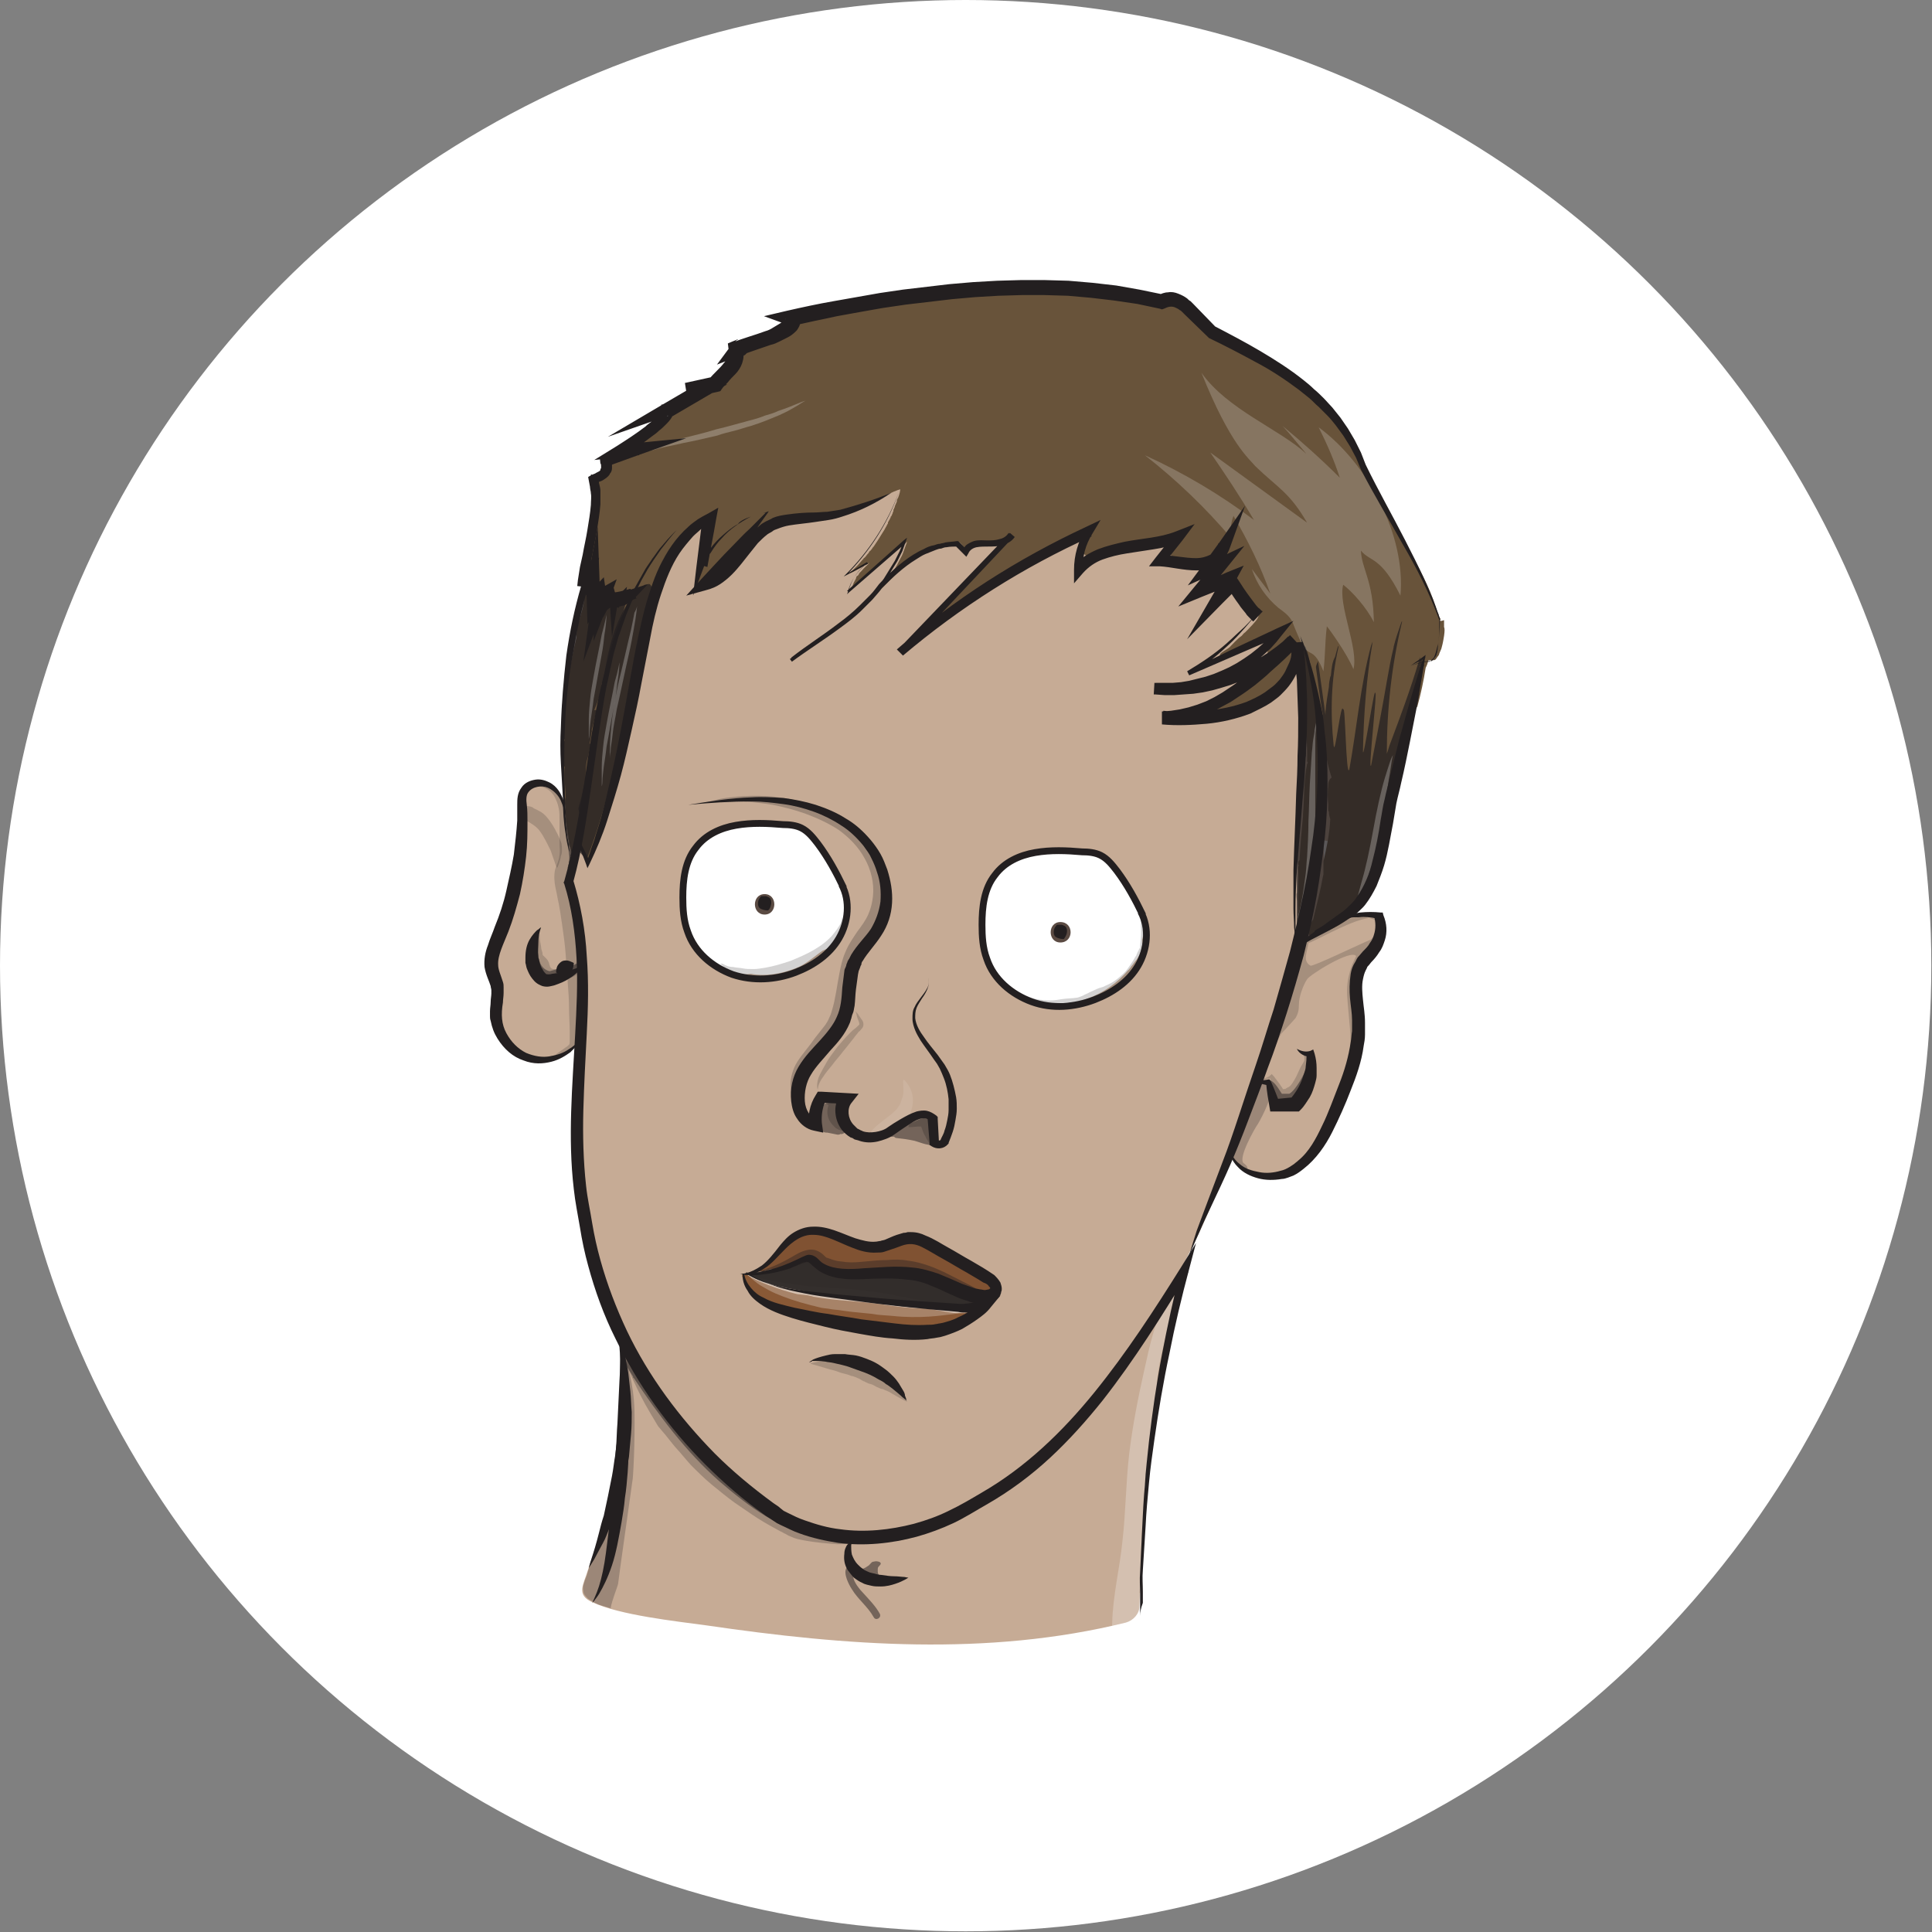 <?xml version="1.0" encoding="utf-8"?>
<!-- Generator: Adobe Illustrator 19.0.0, SVG Export Plug-In . SVG Version: 6.00 Build 0)  -->
<svg version="1.1" id="Layer_1" xmlns="http://www.w3.org/2000/svg" xmlns:xlink="http://www.w3.org/1999/xlink" x="0px" y="0px"
	 viewBox="-278 155.8 283.5 283.5" style="enable-background:new -278 155.8 283.5 283.5;" xml:space="preserve">
<rect x="-278" y="155.8" width="283.5" height="283.5" fill="#808080" stroke="none"/>
<style type="text/css">
	.st0{fill:#FFFFFF;}
	.st1{fill:#C6AB95;}
	.st2{fill:#895936;}
	.st3{fill:#805232;}
	.st4{fill:#68533A;}
	.st5{opacity:0.2;}
	.st6{fill:#231F20;}
	.st7{opacity:0.25;}
	.st8{opacity:0.5;fill:#231F20;enable-background:new    ;}
	.st9{opacity:0.4;}
	.st10{opacity:0.9;fill:#231F20;enable-background:new    ;}
	.st11{opacity:0.25;fill:#231F20;enable-background:new    ;}
	.st12{opacity:0.2;fill:#231F20;enable-background:new    ;}
	.st13{fill:#5A4A42;}
	.st14{fill:none;}
	.st15{opacity:0.75;fill:#231F20;enable-background:new    ;}
	.st16{opacity:0.25;fill:#FFFFFF;enable-background:new    ;}
	.st17{opacity:0.1;fill:#FFFFFF;enable-background:new    ;}
	.st18{fill:none;stroke:#231F20;stroke-miterlimit:10;}
</style>
<g id="XMLID_4_">
	<circle id="XMLID_2_" class="st0" cx="-136.3" cy="297.5" r="141.7"/>
</g>
<path id="XMLID_183_" class="st1" d="M-81.4,278.6c2.7-5.8,5.5-11.6,8.2-17.4c1.4-3-4.3-8.8-9.4-11.5c0.1-0.6,0.2-1.2,0.1-1.7
	c-0.3-2.4-2.4-4.5-4.1-6.1c-1.4-1.3-2.9-2.5-4.6-3.5c-0.5-3.6-12.2-12.3-15.4-11.6c-3.7,0.8-7.3,1.7-10.9,2.7
	c-3.4-2.4-7.1-4-8.6-3.5c-0.3,0.1-0.6,0.2-0.8,0.3c-0.1-0.5-1.2-1.2-1.5-1.1c-0.4,0.2-0.8,0.5-1.2,0.7c-0.2-0.5-1.2-1.2-1.6-1
	l-0.9,0.6c-2.9-2-5.9-3.2-7.7-2.5l-3,1.3c-3.2-2.3-6.7-3.9-8.6-3.2c-2.6,0.9-5.1,2.1-7.6,3.4l4.4-5.2c0.3-0.3-1.2-1.6-1.6-1.2
	c-2.6,2.3-5.2,4.6-7.9,6.9c-1.3-0.5-2.5-0.6-3.3-0.2c-8.9,3.6-16.3,9.5-21.7,17.4c-0.3,0.5-0.4,1.1-0.3,1.7c0.1,0.7,0.1,1.5,0.2,2.2
	c-0.3,1.4-0.6,2.8-0.6,4.2c-0.1,0.1-0.3,0.2-0.3,0.4c-3.1,9-1.5,18.7-4.2,27.7c-0.3-2.4-0.6-5.1-2.6-6.7c-1.1-0.9-3-1.1-4,0.1
	c-1.3,1.5-1,4.2-1,6c0,1.9,0.1,3.8-0.1,5.7c-0.2,1.4-0.6,2.8-0.6,4.2l0,0c0,0.2-0.1,0.5-0.1,0.7c-0.3,1.2-0.6,2.4-1,3.6
	c-0.6,1.8-1.7,3.7-1.9,5.6c-0.1,2.2,0.7,4.2,0.5,6.4c-0.2,3.4,0.9,6.5,4.5,7.2c2.9,0.6,6.5-0.5,8.1-3l0,0c0.1,6.6-1.1,13.2-0.3,19.8
	c1,9.1,3.5,17.5,7.3,25.8c-0.7,0.3-1.3,1.1-1.2,2.2c0.3,5.1,0.6,10.3-0.1,15.4c-0.6,5.4-3.6,10.5-4.9,14.7c-0.7,2.3-1.8,3.7,0.6,4.8
	c4,1.9,12.3,2.8,16.7,3.4c20.5,3,41.3,4.6,61.6-0.4c1.1-0.3,2-1.3,2-2.4c0.3-6.1,0.4-13.3,1-19.7c0.9-9.5,2.6-18.5,5.2-27.8
	c0.2-0.7,0.1-1.3-0.2-1.8c3-5.7,5.5-11.1,7.2-17.3c2.7,5.4,9.2,3.8,12.6-0.1c3.2-3.6,4.3-7.4,4.9-11.4c0.1-0.1,0.1-0.2,0.2-0.2
	c0.3-1.2,0.5-2.3,0.7-3.5l0,0l0,0c0.1-0.1,0.3-0.3,0.3-0.4c0.2-0.7,0.2-1.4,0.1-2.1c0-0.1,0-0.1-0.1-0.2c0-0.5,0-1.1,0-1.6
	c0,0,0,0,0-0.1c0.1-0.6,0.2-1.2,0.4-1.8c0.2-0.7,0.1-1.3-0.2-1.7c-0.1-0.6-0.2-1.1-0.3-1.7c0.8-1.5,1.8-3,2.6-4.1
	c0.9-1.2,1.3-1.8,1.1-3.2c0-0.1,0-0.2,0-0.3c0-0.3,0-0.5,0-0.8c0.2-0.2,0.3-0.4,0.2-0.5c-1-2.1-4-1.2-6.1-0.2h-0.1c0,0,0,0-0.1,0
	c-0.4,0.2-0.8,0.4-1.2,0.6c-0.1,0-0.2,0.1-0.3,0.1c-0.8-4.1-0.8-8.4-0.9-12.6C-82.5,279.4-81.7,279.2-81.4,278.6z"/>
<path id="XMLID_84_" class="st2" d="M-135.9,348.4c-0.1,0-0.4,0-0.5,0.1c-0.1,0-1,0-1.1,0c-1.7-0.1-3.3-0.6-5-0.7
	c-0.2,0-0.4,0-0.6,0c-1.9-0.1-3.7-0.3-5.5-0.6c-3.3-0.5-6.6-0.5-9.9-1.1c-0.2,0-0.3-0.1-0.4-0.1c-0.7-0.2-1.4-0.2-2.1-0.3
	c-2.6-0.6-6.2-2-7.2-2.7c-0.1-0.1-0.2-0.1-0.2-0.1c-0.1-0.1-0.1-0.1-0.2-0.1c-0.5,0-0.5,0-0.5,0c0,0.1,0,0.2,0,0.2
	c0,0.1,0,0.2,0.1,0.3c0,0.1,0,0.2,0.1,0.3c0.1,0.3,0.1,0.5,0.2,0.7c0.5,0.9,0.9,1.3,1.6,1.8c0.6,0.7,1.5,1.4,2.4,1.4
	c0.1,0,0.2,0,0.3-0.1c0.3,0.1,0.5,0.3,0.8,0.4c2.2,0.9,4.6,1,6.9,1.4c0.6,0.1,1.3,0.3,1.9,0.4c0.1,0,0.1,0,0.2,0
	c4.1,0.9,8.5,1.3,12.7,0.9l0,0c1.1,0,2.1-0.2,3-0.5c1.2,0,2.3-0.1,2.5-0.9C-136.3,348.7-135.5,348.3-135.9,348.4z"/>
<path id="XMLID_87_" class="st3" d="M-132.8,344.4c0-0.2,0-0.3-0.2-0.4c-0.6-0.4-0.6-0.4-1.3-0.7c-0.1,0-0.2,0-0.3,0
	c-0.9-0.5-1.8-1-2.7-1.5c-0.8-0.6-1.6-1.1-2.4-1.6c-1.1-0.7-2.1-1.3-3.3-1.7c-0.8-0.3-1.7-0.6-2.6-0.6c-0.1,0-0.1,0-0.1,0
	c-0.1-0.1-0.3-0.1-0.4-0.1c-0.2,0.1-0.4,0.1-0.5,0.2c-0.7-0.1-1.4,0-1.8,0.8c-0.1,0-0.2-0.1-0.3,0c-0.4,0.1-0.7,0.1-1.1,0.3
	c0,0-0.1,0-0.1,0.1c-0.1,0-0.3,0.1-0.4,0.1c-0.1,0-0.2,0.1-0.2,0.2c0-0.2-0.2-0.3-0.4-0.4c0,0,0,0-0.1,0c0-0.3-0.3-0.5-0.6-0.4
	c0-0.1-0.1-0.3-0.3-0.3h-0.1l0,0l0,0c-0.1,0-0.2-0.1-0.4-0.1c-0.4-0.1-0.9-0.2-1.3-0.3h-0.1c-0.9-0.6-1.9-0.9-2.9-1
	c-1.7-0.6-3.5-0.9-5,0.2c-0.1,0.1-0.2,0.2-0.2,0.4h-0.1c-0.7,0.3-0.9,1-1.4,1.5c-0.7,0.9-1.6,1.6-2.4,2.2c-0.1,0.1-0.2,0.2-0.2,0.4
	c-0.1,0-0.3,0.1-0.4,0.1c-0.2,0-0.4,0.2-0.5,0.4c0,0,0,0.1-0.1,0.1l0,0c-0.3,0-1.1,0.3-0.5,0.3c0.1,0,0.2,0,0.4-0.1l0,0
	c0.4-0.1,0.7-0.2,1.1-0.1c0.1,0,0.2-0.1,0.3-0.2c0.1,0,0.2,0,0.3,0c0.4-0.2,0.8-0.2,1.3-0.2c0.1,0,0.2,0,0.3-0.1h0.1
	c0.7-0.3,1.4-0.5,2.1-0.7c0.8-0.3,1.3-0.8,2.3-0.8c0.2,0,0.3-0.1,0.3-0.2c0.1,0.1,0.2,0.1,0.3,0.2s0.2,0.1,0.3,0
	c1,0.8,2,1.5,3.2,1.8c1.3,0.3,2.7,0.1,4,0.2c0.2,0,0.3-0.1,0.4-0.2c0.4,0,0.9-0.1,1.3-0.2c0.7,0.1,1.4,0.1,2.1,0.2
	c0.1,0,0.1,0.1,0.2,0.1c0.1,0,0.3,0,0.4,0c0.2,0,0.3-0.1,0.4-0.2l0.1-0.1c0,0,0.1,0,0.2,0.1c0.1,0.2,0.2,0.3,0.4,0.3
	c0.9,0.1,1.7,0.1,2.6,0.1c0.2,0,0.5,0,0.7,0.1c0.1,0.1,0.2,0.2,0.3,0.2c1.1,0.2,1.7,0.4,2.7,0.9c0.1,0,0.1,0.1,0.2,0.1
	c0,0,0.1,0,0.1,0.1c0.1,0.1,0.3,0.1,0.4,0.1l0,0c0.1,0.1,0.2,0.1,0.3,0c0.6,0.5,1.2,0.9,2,1.1c0.1,0.1,0.2,0.2,0.3,0.2
	c0.5,0.1,0.9,0.1,1.4,0.2c0.2,0,0.3,0.1,0.5,0.1c0.1,0,0.2,0,0.3,0c0.3,0,0.6,0.1,0.8,0.1C-132.6,345.4-132.4,344.6-132.8,344.4z"/>
<path id="XMLID_98_" class="st4" d="M-66.7,246.8c0.1-0.1,0.1-0.2,0-0.3c-0.1-0.2-0.2-0.3-0.2-0.5c0-0.1,0-0.1-0.1-0.2
	c0,0-0.1-0.3-0.2-0.5c0-0.1-0.1-0.2-0.1-0.4l0,0c-1-3.1-2.6-6-4.2-8.8c-0.4-0.7-1-1.4-1.3-2.2c0.1,0.2-0.9-2.1-1-2.2
	c-0.3-0.3-0.6-1.1-1.2-1.8c-0.4-0.7-0.1,0-0.4-0.7c0-0.1-0.4-0.7-0.5-0.8c-0.6-1.1-1-1.6-1.5-2.6c0,0,0,0-0.1-0.1
	c-0.1-0.2-0.2-0.4-0.3-0.7c-1.2-3.9-3.3-8.7-6.9-10.8l0,0c-0.2-0.2-0.4-0.4-0.5-0.6c0,0-0.1,0-0.1-0.1c0.1-0.2,0-0.3-0.1-0.5
	l-0.1-0.1l0,0l0,0c-1.8-1.5-3.8-2.8-5.8-3.8c-0.5-0.5-1.1-0.8-1.8-1c-0.9-0.5-1.7-1-2.6-1.4c-1.2-0.8-2.5-1.4-3.9-1.9
	c0-0.2-0.1-0.4-0.3-0.5c-0.2,0-0.4-0.1-0.6-0.1c0-0.1-0.1-0.2-0.2-0.3c-0.3-0.2-0.5-0.3-0.8-0.5c-0.8-0.9-1.5-1.8-2.5-2.4
	c-0.3-0.2-0.3-0.3-0.6-0.4c-0.1-0.1-0.5-0.2-0.6-0.4c-0.2-0.2-0.4-0.2-0.6-0.1c-0.1,0-1.1-0.1-1.2,0c-0.6-0.1-0.2,0-0.8,0
	c-0.1-0.1-0.2-0.1-0.3-0.1c-0.7,0-1.4,0-2.1-0.1c-1.9-0.4-3.8-0.8-5.6-1.4c-0.1,0-0.2,0.1-0.3,0.2c-2.1-0.4-4.3-0.7-6.5-0.7
	c0,0-0.1,0-0.2,0.1c-3.8-0.2-7.7,0-11.5,0.3l0,0c-5,0.1-5,0.1-8.9,0.7c-2.2,0.3-6,0.8-9.3,1.4c-0.2,0-0.4,0.1-0.6,0.1
	c-0.3,0.1-0.6,0.1-0.9,0.2c-1.2,0.2-2.5,0.4-3.7,0.8c-0.6,0.1-1.1,0.4-1.5,0.7c-0.1-0.2-0.5-0.3-0.7-0.2c-0.1,0-0.1,0.1-0.2,0.1
	c-0.2-0.1-0.6-0.1-0.7,0.2c-0.1,0.2-0.2,0.4-0.3,0.6c-0.6,0.6-1,1.2-1.7,1.7c-0.7,0.4-1.5,0.7-2.2,1c-1.2,0.3-2.3,0.7-3.5,1.2
	c-0.2,0-0.3,0-0.5,0.2c-0.6,0.3-1.3,1.1-1.4,1.8c-0.2,1.4-1.4,1.9-2.2,2.7c-1.2,1.2-3.4,1.2-3.9,2.7c-0.3,0.2-0.7,0.5-0.9,0.8
	c0,0,0,0,0-0.1c0.7-0.6-1.7,0.8-2,1.3c-0.9,1.5-1.2,1.1-2.5,2.3c-0.7,0.7-1.4,0.9-2.4,1.8c-0.1,0.1-1.3,0.7-1.2,0.8
	c-0.6,0.3-0.9,0.6-1.2,0.8c0,0-0.5,0.3-0.6,0.4c-0.2-0.1-1.4,0.2-1.6,0.5c-0.5,0.8,0.7,1.7-2.1,3c-0.9,0.4,0.6,2.6,0.6,3.6
	c-0.1,2.9-0.7,2.3-0.7,5.3c0,0.1-1,4.3-0.9,4.4c-0.3,1.2,0.8,1.4,1,2.4c-0.2,0.3-0.4,0.7-0.5,1c-0.3-0.3-0.9-0.2-0.8,0.3
	c0.2,2.3-1.2,4.2-1.1,6.4l0,0c-1.3,5.2-1.9,10.5-1.9,15.8c0,5.1,0,10.5,1.1,15.5c0.1,0.6,1.1,0.4,1-0.3c-0.1-0.3-0.1-0.5-0.2-0.8
	c0.3,0.7,0.7,1.3,1.2,2c0.3,0.4,0.8,0.3,0.9-0.1c1-3,1.9-5.9,2.6-9c0-0.1,0-0.2,0-0.3l0,0c0.1-0.5,0.2-1,0.2-1.4
	c0.3-1.5,0.9-3,1.3-4.5c0.5-2,0.6-4.1,0.9-6.1c0.5-3.3,1.4-6.4,1.8-9.7l0,0l0,0v-0.1c0-0.1,0-0.1,0-0.2c0-0.1,0.1-0.1,0.1-0.2
	c0.3-0.9,0.4-1.5,0.5-2.1c0.2-0.8,0.4-1.6,0.7-2.4c0.2,0,0.4-0.1,0.5-0.3c0.3-1.4,0.6-2.7,1-4.1c0.3-0.7,0.5-1.4,0.8-2.2
	c0-0.1,0-0.2,0-0.3c0-0.1,0.1-0.2,0.1-0.3c0.6-1.2,1.6-2.4,2.6-3.4c0.5-0.2,1-0.4,1.5-0.6c1.2-0.4,1.8-1.3,2-2.3v-0.1
	c0.3,0,0.7,0,1.1-0.2c-0.3,1.6-0.7,3.1-0.8,4.7c0,0.3,0.3,0.5,0.5,0.5l0,0c0,0.1,0,0.1,0.1,0.2c-0.9,1.4-1.8,3-2,4.6
	c-0.1,0.6,0.8,0.6,1,0.1c0,0,0,0,0.1,0c0.4-0.2,0.7-0.4,1-0.7c-0.1,0.2,0,0.3,0.2,0.1c2.8-2.5,4.9-5.8,7.9-8.2c0,0.1,0.1,0.2,0.3,0
	c0.1-0.1,0.2-0.2,0.3-0.3c1-0.3,1.9-0.9,2.9-1.2c0.6-0.1,1.1-0.1,1.7-0.2c0.1,0.1,0.2,0.1,0.3,0.1c1.4,0.1,2.8,0,4.2-0.2
	c0.8,0,1.5-0.1,2.3-0.1c0.3,0,0.5-0.3,0.5-0.6c0.3-0.1,0.5-0.2,0.8-0.3c0.1,0.1,0.3,0.2,0.5,0.1c0.7-0.3,1.4-0.7,2.1-1
	c0.1,0.1,0.3,0.2,0.5,0c0.2-0.1,0.4-0.3,0.6-0.4c1.5-0.8,2.3-1.1,2.7-1.2c0,0.2-0.1,0.7-0.3,1.2l0,0c-0.1,0.2-0.2,0.3-0.2,0.5
	c0,0.1,0,0.1,0,0.1c-0.1,0.2-0.2,0.5-0.3,0.7v0.1c-0.1,0.1-0.1,0.3-0.2,0.4v0.1c0,0,0,0,0,0.1c0,0.1-0.1,0.1-0.1,0.2v0.1l0,0
	c-0.1,0.1-0.1,0.3-0.2,0.4c0,0,0,0.1-0.1,0.1v0.1c-0.1,0.2-0.1,0.2-0.2,0.4c0,0,0,0.1-0.1,0.1l0,0c0,0,0,0,0,0.1
	c-0.1,0.1-0.1,0.1-0.1,0.2c0,0,0,0,0,0.1c-0.1,0.1-0.2,0.4-0.4,0.7l-0.1,0.2c-0.3,0.5-0.5,0.8-1,1.6l-0.6,0.9c0,0,0,0-0.1,0.1
	c0,0-0.3,0.5-0.5,0.6c-0.1,0.1-0.1,0.1-0.1,0.2l-0.1,0.1c-0.2,0.2-0.3,0.4-0.5,0.6c-0.1,0.1-0.2,0.1-0.2,0.2c-0.3,0.3-0.5,0.6-1,1.1
	c-0.2,0.2-0.5,0.5-0.6,0.6c-0.1,0.1-0.4,0.3-0.3,0.4c0,0,0.4-0.2,0.6-0.3c0.6-0.3,1.6-0.9,2.2-1.2c-0.3,0.3-0.8,0.7-1.2,1.2
	c-0.1,0.1-0.2,0.2-0.3,0.3c-0.1,0.1,0,0.1-0.1,0.2c-0.1,0.1-0.1,0.2-0.2,0.2c-0.1,0-0.2,0.3-0.2,0.4c-0.2,0.4-0.3,0.5-0.4,0.8
	c-0.3,0.9-0.3,0.9-0.1,0.7l0.8-0.7c0.1-0.1,0.5-0.5,0.5-0.5c0.1,0,0.5-0.3,0.5-0.4c0.1-0.2,0.8-0.7,0.9-0.8c0.7-0.6,0.9-0.7,1.3-1.2
	c0,0,2.3-2,2.4-2c0.4-0.3,0.7-0.6,1.6-1.3c-0.2,0.5-0.2,0.6-0.4,1.1c-0.1,0.3-0.3,0.9-0.5,1.2c-0.2,0.4-0.9,1.8-1.2,2.1
	c-0.4,0.5-5.2,6.1-4.7,5.6c0.3-0.3,5.6-5.7,6.1-6.2c0.3-0.2,0.8-0.7,1-0.8c0.7-0.5,1.4-0.9,2.2-1.4c0.1-0.1,0.4-0.2,0.5-0.3
	s1.1-0.5,1.2-0.6c0.9-0.2,3.2-0.8,3.5-0.6c0.4,0.3,1,1.3,1.3,1.3c0.1,0,0.4-0.5,0.9-0.9c0,0,1.6-0.4,2.6-0.4s1.4,0.1,1.6,0
	c-0.2,0.2,0.2-0.1,0,0.1c-0.6,0.7-1.2,1.4-1.8,2.1c-0.3,0.1-0.5,0.3-0.8,0.5c-0.5,0.4-0.8,0.8-1.2,1.3c-8.6,9.3-6,7.8,1.5,2.6
	c0.5-0.3,0.9-0.9,1.3-1.4c0.1,0,0.1,0,0.2-0.1c1-0.4,1.8-0.8,2.7-1.4c0.1-0.1,0.3-0.2,0.4-0.3c1.8-1,3.5-2,5.3-3
	c0.2-0.1,0.3-0.2,0.5-0.4c1.2-0.5,2.5-0.9,3.7-1.4c0.1,0,0.3,0.1,0.4,0.1c-0.2,0.4-0.5,0.8-0.6,1.2c-0.7,1.3,0.6,2.5,1.7,2.2
	c0.2,0,0.5,0.1,0.7,0c1.3-0.4,2.5-1,3.8-1.5c1.9-0.1,4.1-0.7,5.9-0.6c0.5,0,0.8,0.1,1,0.3c-0.5,0.9-0.2,2.4,1.2,2.2
	c0.1,0,0.2,0,0.3,0c0.8,0.1,1.6,0,2.4,0c0.6,0.6,1.2,1.2,1.7,1.9c0,0,0,0.1,0.1,0.1c0.2,0.3,0.5,0.5,0.8,0.7
	c-0.1,0.1-0.1,0.1-0.2,0.2c-0.1,0.1-0.5,0.8-0.1,0.5c0.2-0.1,0.5-0.3,0.7-0.4c0.3,0.2,0.6,0.4,0.9,0.5c0.2,0.1,0.3,0.1,0.5,0.2
	c-0.2,0.2-0.3,0.4-0.5,0.6c-0.4,0.4-0.1,0.7,0.3,0.2c0.1-0.2,0.3-0.3,0.4-0.5c-0.1,0.2,0.1,0.2,0.3,0.1l0.1-0.1
	c0.5,0.3,0.8,0.6,1.2,0.9c-0.1,0.1-0.1,0.2,0,0.3l1.3,1.1c0.4,0.5,0.8,0.9,1.3,1.4l0,0c0.1,0.3,0,0.1,0.1,0.4
	c-0.1,0.2,0,0.3-0.1,0.4c-0.2,0.5-1.3,1.6-1.9,2.2c-0.2,0.1-0.3,0.3-0.5,0.5c-0.7,0.5-1.3,1.2-1.8,1.7l0,0c-0.4,0.3-0.8,0.5-1.2,0.8
	c-0.5,0.4,0,1.2,0.5,0.9c0.5-0.4,1.1-0.7,1.6-1.1c0.2,0.2,0.4,0.3,0.6,0.1c0.4-0.3,0.7-0.5,1.1-0.7c1.3-0.5,2.6-1,3.9-1.6
	c0,0.4,0,0.7,0,1.1c-0.2,0.3-0.5,0.5-0.7,0.8l0,0l0,0l-0.1,0.1c-0.4,0.5,0.4,1,0.8,0.6l0,0v0.1c0,0.2,0.6-0.4,0.6-0.4
	c0.1-0.1,0.1-0.3,0.2-0.4c0.1-0.1,0.2-0.1,0.2-0.2c0,0.3,0,0.5,0,0.8c0,0,0,0.1,0.1,0c0.1,0.3-1.2,0.8-1.1,1.1
	c-2.8,2.6-5.7,4.4-9,6.4c-0.5,0.3-4.7,2.1-4.1,1.8c0.1,0,2.2,0.3,2.3,0.2c0.1,0.1,4.3-0.5,4.5-0.6c4.6-1.4,6.6-2.5,8.4-4.8
	c0.3-0.4,0.8-1.2,0.8-1.3l0.2-0.4c0.1,0,0.1-0.5,0.3-0.6l0,0c0,0.1,0.1,0,0.3-0.1c0,0.2,0.1,0.3,0.1,0.5c0,0.1,0.1,0,0.3-0.1
	c0.1,0.1,0.1,0.2,0.2,0.3c0,0,0.1,0,0.2-0.1c0.2,1,0.3,2.1,0.3,3.1c0,0.4,0,0.7,0,1.1c-0.2,0.6-0.1,1.3-0.1,1.9c0,0,0,0,0.1,0
	c-0.2,2.4,0.2,4.9,0.1,7.3c0,0.1,0,0.2,0.1,0.3c0,0,0,0.1-0.1,0.2c-0.5,2.4-0.4,5-0.6,7.4c0,0.1,0,0.2,0,0.2v0.1
	c-0.2,2.1-0.4,4.2-0.5,6.3v0.1c-0.1,0.1-0.2,0.2-0.2,0.4c0,0.2,0,0.3,0.1,0.4c-0.1,0.1-0.1,0.2-0.1,0.3c0.1,2.1-0.1,4.2,0,6.3v0.1
	c0,0.1-0.1,0.1,0,0.2c0,0.8,0.1,1.6,0.1,2.4c0,0.6,1,0.6,1,0c-0.1-0.8-0.1-1.6-0.1-2.4v-0.1c0-0.1,0.1-0.1,0.1-0.2c0,0,0,0,0-0.1
	c0.2,0,0.5-0.2,0.5-0.5c0.2-1.9,0.6-3.8,1-5.7c0-0.1,0-0.2-0.1-0.3c0.2-0.1,0.4-0.2,0.4-0.4l0,0c0-0.2-0.1-0.3-0.2-0.4
	c0.3-0.9,0.3-1.7,0.4-2.7c0.1-1.4,0.5-2.8,0.7-4.3c0-0.2-0.1-0.3-0.3-0.4c0.1-0.2,0.1-0.5,0.1-0.7c0.1-1,0-2.1,0-3.1
	c0.2-0.1,0.3-0.2,0.3-0.4c0-0.3,0-0.6,0-0.9c0-0.2-0.1-0.4-0.3-0.4c0-0.1,0-0.3,0-0.4c0.2,0,0.5-0.2,0.5-0.5c0-0.7-0.1-1.3-0.1-2
	c0.2,1.2,0.5,2.5,0.9,3.7c-0.3,0.2-0.5,0.6-0.5,1.1c-0.1,1-0.1,1.9,0,2.8v0.8c0,0.1,0,0.2,0.1,0.3c0,0.4,0.1,0.8,0.2,1.1
	c-0.1,2.1-0.5,4.1-1,6.2c0,0.1,0,0.2,0,0.3v0.1c0,0.5,0,1,0,1.5c-0.2,0.8-0.3,1.6-0.5,2.4c-0.3,1.4-0.7,2.8-1,4.2
	c-0.3,0.5-0.6,0.9-0.9,1.4c-0.2,0.3,0,0.6,0.2,0.7c0.1,0.3,0.4,0.5,0.7,0.4c0.1,0,0.2-0.1,0.3-0.1c2.8-1,5.5-2.3,7-5.1
	c0.1-0.2,0.1-0.3,0-0.2c0.2-0.3,0.4-0.6,0.5-0.9c1.1-1.5,1.6-3.7,1.9-5.5c0.1-0.1,0.1-0.1,0.1-0.2c0.1-0.1,0.2-0.2,0.2-0.4
	c0.3-2.8,1.5-5.1,1.8-7.8c0.6-2.3,0.4-4.9,1.2-7.2c0-0.1,0-0.2,0-0.3c0.2,0,0.3-0.1,0.4-0.3c0.4-1.1,0.8-2.1,1.2-3.2
	c0.2-0.7,0.3-1.5,0.4-2.2c0.1-0.1,0.3-0.3,0.3-0.4c0.5-1.8,0.9-3.7,1.2-5.6c0.2-0.4,0.3-0.7,0.4-1.1c0.3,0,1,0,1-0.1
	c0.1,0,0.3-0.4,0.4-0.5c0.1-0.1,0.2-0.3,0.2-0.4c0.1-0.2,0.2-0.5,0.3-0.7c0.1-0.4,0.2-0.7,0.3-1.3l0.1-0.6c0.1-0.7,0.1-1.1,0-1.3
	v-0.4c0-0.2,0-0.6,0-0.6C-66.7,247-66.7,246.9-66.7,246.8z"/>
<path id="XMLID_63_" class="st0" d="M-154.1,288.3c0-0.4-0.1-0.8-0.1-1.2c-0.5-2.4-1.8-4.1-2.8-5.7c-0.9-1.4-2-3-3.8-4
	c-2.4-1.2-5.8-0.9-8.4-0.7c-5.8,0.6-8,4.8-8.5,10.1c-0.4,4.7,2.7,10.5,7.5,11.8c0.9,0.2,1.7,0.2,2.4,0.1c2.2,0.4,4.4,0,6.5-0.8
	c1.6-0.6,2.7-1.7,4-2.6c0.8-0.3,1.6-0.8,2.2-1.6C-153.8,292.1-153.3,290.1-154.1,288.3z"/>
<path id="XMLID_64_" class="st0" d="M-111.1,288.4c-0.3-0.6-0.7-1.1-1.2-1.5c-0.3-0.5-0.5-1-0.8-1.5c-1.7-2.9-3.6-4.2-6.9-4.6
	c-0.4-0.1-0.8,0-1.2,0c-2.2-0.3-4.4-0.2-6.9,0.8c-4.5,1.7-5.8,5.6-5.8,10.1c0,4,1.7,7.5,5,9.8c2.9,2,7.1,2.7,10.3,0.9
	c2.5-0.9,4.5-2.3,6.2-4.3c0,0,0.1,0,0.1-0.1c0.1-0.1,0.2-0.2,0.3-0.4l0,0c0.3-0.3,0.5-0.7,0.8-1c0.7-1,0.9-2,0.8-2.9
	C-109.9,291.9-110.2,290.2-111.1,288.4z"/>
<g id="XMLID_42_" class="st5">
	<path id="XMLID_179_" class="st6" d="M-110.6,290.5c0,0,0.1,0.4,0.2,1.1c0.1,0.7,0.3,1.7,0.2,2.9c0,0.1,0,0.3-0.1,0.5
		c0,0.2-0.1,0.3-0.1,0.5c0,0.2-0.1,0.3-0.2,0.5c-0.1,0.2-0.2,0.3-0.2,0.5c-0.3,0.6-0.6,1.3-1.1,1.9c-0.4,0.6-1,1.2-1.6,1.7
		s-1.4,0.9-2.1,1.2c-0.4,0.2-0.8,0.3-1.1,0.4s-0.7,0.3-1,0.4c-0.4,0.2-0.7,0.3-1.1,0.5l-0.5,0.2c-0.2,0.1-0.4,0.1-0.6,0.1
		c-0.4,0-0.8,0-1.1,0s-0.7,0-1,0c-0.7,0.1-1.3,0.1-1.9,0.1c-0.6,0-1.1-0.2-1.6-0.3s-0.9-0.3-1.2-0.4c-0.6-0.3-1-0.5-1-0.5
		s0.4,0.2,1,0.4c0.6,0.2,1.6,0.4,2.8,0.4c0.6,0,1.2-0.1,1.8-0.2c0.7-0.1,1.5-0.1,2.1-0.2c0.2,0,0.3-0.1,0.4-0.1l0.5-0.2
		c0.3-0.2,0.7-0.3,1-0.5c0.4-0.2,0.7-0.3,1.1-0.5c0.4-0.2,0.8-0.2,1.1-0.4c0.7-0.3,1.3-0.6,1.9-1.1c0.6-0.5,1.1-0.9,1.5-1.5
		s0.8-1.1,1.1-1.7c0.1-0.1,0.2-0.3,0.2-0.4c0.1-0.1,0.1-0.3,0.2-0.4c0.1-0.1,0.1-0.3,0.2-0.4c0.1-0.1,0.1-0.2,0.1-0.4
		c0.1-1.1,0.2-2.1,0.1-2.8C-110.6,290.9-110.6,290.5-110.6,290.5z"/>
</g>
<g id="XMLID_53_" class="st5">
	<path id="XMLID_177_" class="st6" d="M-154.4,290.3c0,0,0,0.4,0,1c-0.1,0.6-0.3,1.5-0.8,2.5c-0.3,0.5-0.6,1-1.1,1.5
		c-0.4,0.4-0.9,0.9-1.5,1.3c-1.1,0.8-2.4,1.6-3.7,2.1c-1.4,0.5-2.8,0.8-4.2,0.9c-0.7,0-1.4,0-2-0.1s-1.2-0.3-1.7-0.5
		c-0.5-0.2-1-0.4-1.3-0.6c-0.4-0.2-0.7-0.4-1-0.6c-0.2-0.2-0.4-0.4-0.5-0.5s-0.2-0.1-0.2-0.1s0.1,0,0.3,0s0.4,0.2,0.7,0.3
		c0.2,0.1,0.6,0.2,1,0.2c0.4,0.1,0.9,0.1,1.4,0.2c0.5,0.1,1,0.1,1.6,0.1c0.5,0,1.1-0.1,1.7-0.2c1.2-0.2,2.5-0.6,3.7-1
		c1.2-0.5,2.4-1,3.4-1.6c0.5-0.3,1-0.6,1.5-1c0.4-0.3,0.8-0.7,1.1-1c0.6-0.7,1.1-1.4,1.4-2C-154.5,290.7-154.4,290.3-154.4,290.3z"
		/>
</g>
<g id="XMLID_65_" class="st7">
	<path id="XMLID_173_" class="st6" d="M-161.7,317.9c0,0,0-0.3-0.1-0.8c-0.1-0.5-0.2-1.2-0.2-2.2c0-0.9,0.3-2.2,1-3.3
		c0.7-1.1,1.7-2.2,2.6-3.5c0.5-0.6,1-1.3,1.5-1.9c0.2-0.3,0.4-0.6,0.6-1.1c0.2-0.4,0.3-0.7,0.4-1.1c0.5-1.6,0.7-3.5,1.1-5.5
		c0.2-1,0.4-2,0.9-3.1c0.4-1,1.1-2,1.7-2.9c0.6-0.8,1.2-1.6,1.6-2.5c0.4-0.9,0.6-1.8,0.7-2.7c0.2-1.9-0.3-3.9-1.2-5.5
		c-0.9-1.7-2.3-3.1-3.8-4.2c-1.5-1-3.3-1.8-4.9-2.4c-1.7-0.6-3.3-1-4.8-1.3c-3.1-0.5-5.7-0.6-7.5-0.5c-1.8,0.1-2.9,0.3-2.9,0.3
		s0.3-0.1,0.7-0.2c0.5-0.1,1.2-0.3,2.1-0.5c1.8-0.3,4.5-0.6,7.8-0.3c1.6,0.2,3.3,0.5,5.1,1c1.8,0.6,3.6,1.2,5.4,2.4
		c1.8,1.1,3.4,2.7,4.5,4.7s1.7,4.3,1.5,6.6c-0.1,1.2-0.4,2.3-0.9,3.4c-0.5,1.1-1.2,2-1.8,2.8c-0.6,0.8-1.2,1.6-1.5,2.4
		c-0.4,0.8-0.6,1.8-0.8,2.7c-0.4,1.9-0.7,3.8-1.4,5.7c-0.2,0.4-0.4,0.9-0.6,1.3s-0.5,0.8-0.8,1.2c-0.6,0.7-1.1,1.3-1.7,1.9
		c-1,1.2-2.1,2.2-2.9,3.2c-0.8,1-1.1,2-1.2,2.9c-0.1,0.9-0.1,1.6-0.1,2.1C-161.7,317.7-161.7,317.9-161.7,317.9z"/>
</g>
<g id="XMLID_78_" class="st5">
	<path id="XMLID_169_" class="st6" d="M-199.3,271.3c0,0,0.2-0.1,0.5-0.1s0.9,0,1.4,0.3c0.6,0.3,1.2,0.8,1.7,1.6
		c0.4,0.8,0.7,1.8,0.9,2.9s0.3,2.2,0.5,3.4c0.1,0.6,0.2,1.3,0.2,2c0,0.7-0.2,1.5-0.4,2.1c-0.2,0.6-0.2,1-0.1,1.6s0.3,1.3,0.5,2
		c0.3,1.4,0.6,2.8,0.8,4.3c0.4,2.9,0.5,5.8,0.5,8.5c0,1.4-0.1,2.7-0.2,3.9c-0.1,1.2-0.2,2.4-0.3,3.5c-0.1,0.5-0.2,1.1-0.3,1.5
		c0,0.3-0.2,0.6-0.4,0.8c-0.2,0.2-0.4,0.3-0.6,0.4c-0.4,0.2-0.7,0.4-1.1,0.6c-0.2,0.1-0.3,0.2-0.5,0.2c-0.2,0.1-0.4,0.1-0.5,0.1
		c-0.6,0.1-1.1,0-1.5,0c-0.3,0-0.5,0-0.5,0s0.2,0,0.5,0c0.3,0,0.8-0.1,1.4-0.2c0.2,0,0.3-0.1,0.4-0.2c0.1-0.1,0.3-0.2,0.4-0.3
		c0.3-0.2,0.6-0.4,1-0.7c0.2-0.1,0.4-0.3,0.5-0.4s0.1-0.3,0.1-0.5c0-0.5,0-1,0-1.5c0-1-0.1-2.2-0.1-3.4c0-1.2-0.1-2.5-0.2-3.8
		c-0.1-1.3-0.2-2.7-0.3-4.1s-0.3-2.8-0.5-4.2s-0.4-2.8-0.7-4.1c-0.1-0.7-0.3-1.3-0.4-2.1c-0.1-0.7-0.1-1.8,0.2-2.4
		c0.3-0.7,0.4-1.1,0.5-1.7c0.1-0.6,0-1.2,0-1.8c0-1.2,0-2.4,0-3.5c0-0.6,0-1-0.1-1.5s-0.2-0.9-0.4-1.3c-0.3-0.8-0.8-1.3-1.3-1.6
		c-0.5-0.3-1-0.4-1.3-0.4C-199.1,271.3-199.3,271.3-199.3,271.3z"/>
</g>
<g id="XMLID_100_" class="st5">
	<path id="XMLID_166_" class="st6" d="M-198.8,292.9c0,0,0,0.2,0,0.5c0,0.3,0.1,0.8,0.2,1.3c0,0.3,0.1,0.6,0.2,0.9
		c0,0.2,0,0.3,0.1,0.4c0,0.1,0,0,0.1,0.1s0.2,0.2,0.4,0.4c0.2,0.2,0.4,0.6,0.4,0.8c0.1,0.2,0.1,0.3,0.1,0.3c0,0.1,0.1,0.1,0.1,0.2
		c0.1,0.1,0.2,0.2,0.4,0.2c0.2,0,0.5,0,0.8,0c0.4,0,0.7-0.1,1-0.1c0.3,0,0.7,0,0.8,0s0.1,0,0.2,0c0.1,0,0.1-0.1,0.2-0.2
		c0.1-0.1,0.2-0.3,0.3-0.5c0.1-0.3,0.2-0.5,0.2-0.5s0.1,0.2,0.2,0.5c0,0.2,0.1,0.4,0.1,0.7c0,0.1,0,0.3-0.1,0.5
		c-0.1,0.2-0.3,0.4-0.4,0.5c-0.4,0.3-0.7,0.3-1,0.5c-0.3,0.1-0.6,0.2-1,0.4c-0.3,0.1-0.8,0.3-1.3,0.2c-0.6,0-1.2-0.2-1.7-0.7
		c-0.2-0.2-0.4-0.5-0.5-0.7c-0.2-0.3-0.2-0.6-0.2-0.7c0-0.1,0-0.1,0-0.2c-0.1-0.1-0.2-0.2-0.3-0.5c-0.2-0.2-0.3-0.6-0.3-0.9
		s0-0.5,0-0.6c0.1-0.3,0.1-0.6,0.2-0.9c0.1-0.6,0.4-1.1,0.6-1.4C-199,293-198.8,292.9-198.8,292.9z"/>
</g>
<g id="XMLID_107_" class="st5">
	<path id="XMLID_163_" class="st6" d="M-93.1,314.3c0.3-0.1,0.5-0.2,0.8-0.3c0.2-0.1,0.5-0.2,0.7-0.4l0.2-0.2l0.3,0.3
		c0.3,0.4,0.6,0.8,0.9,1.2c0.1,0.2,0.3,0.4,0.4,0.6c0.1,0.2,0.2,0.2,0.1,0.1c0,0,0.1,0,0.2,0c0.2,0,0.1,0,0.2-0.1
		c0.1,0,0.1,0,0.2-0.1c0.3-0.1,0.5-0.3,0.7-0.6c0.2-0.3,0.4-0.6,0.6-1l0.6-1.3c0.2-0.4,0.5-0.8,0.6-1.1c0-0.2,0-0.3,0-0.5
		c-0.1-0.2-0.2-0.4-0.4-0.5c0.2-0.1,0.6,0,0.8,0.2c0.3,0.2,0.4,0.5,0.5,0.8c0.1,0.3,0.1,0.6,0.1,0.9s-0.1,0.5-0.1,0.8
		c-0.1,0.5-0.2,1-0.4,1.5s-0.4,1-0.8,1.5c-0.4,0.5-0.9,0.9-1.5,1.2c-0.2,0.1-0.3,0.1-0.5,0.1c-0.1,0-0.4,0.1-0.5,0
		c-0.4,0-0.8-0.1-1.2-0.3c-0.5-0.3-0.6-0.8-0.7-1.1c-0.1-0.2-0.1-0.5-0.1-0.7c-0.1-0.5-0.2-1-0.2-1.5l0.4,0.1
		c-0.3,0.2-0.6,0.2-0.9,0.2C-92.5,314.3-92.8,314.3-93.1,314.3z"/>
</g>
<path id="XMLID_124_" class="st8" d="M-154,321.5c-0.3-0.3-0.2-0.6-0.5-0.8c0-0.1,0-0.2-0.1-0.2c0.1-0.3,0.1-0.6-0.3-0.7h-0.1
	c0.1-0.2,0-0.5-0.2-0.7c0.1-0.2,0.1-0.4,0.1-0.6c0.3-0.3,0-0.8-0.4-0.8c-0.4-0.1-0.8-0.1-1.2,0c-0.3,0-0.5,0.3-0.5,0.5h-0.1
	c-0.3,0.2-0.3,0.5-0.1,0.7l0,0c-0.3,0.1-0.3,0.4-0.2,0.7c-0.2,0.1-0.2,0.4-0.1,0.6c-0.2,0.2-0.2,0.5,0,0.7c-0.2,0.3,0,0.7,0.3,0.8
	l0.1,0.1c0.2,0.2,0.5,0.2,0.7,0.2c0.5,0.1,1,0.2,1.5,0.3c0.2,0,0.3,0,0.4-0.1C-154.3,322.3-153.7,321.9-154,321.5z"/>
<path id="XMLID_129_" class="st8" d="M-141.3,323.2C-141.3,323.1-141.3,323.1-141.3,323.2c0-1.1,0.1-3.2-0.9-3.3
	c-0.6-0.1-1.4,0.4-1.9,0.6c-0.7,0.3-1.4,0.7-2.1,1.1c-0.3,0-0.5,0-0.8,0c-0.6,0.1-0.6,1.1,0,1c0.1,0,0.1,0,0.2,0
	c0.1,0.1,0.2,0.2,0.4,0.2c0.9,0.1,1.7,0.2,2.6,0.4c0.7,0.2,1.4,0.5,2.1,0.6C-141.4,324-141.1,323.5-141.3,323.2z"/>
<g id="XMLID_108_" class="st5">
	<path id="XMLID_161_" class="st6" d="M-158,315.7c0,0-0.1-0.2-0.1-0.6c0-0.4,0.1-1,0.4-1.6s0.7-1.3,1.1-2c0.4-0.7,1-1.4,1.5-2.1
		c0.6-0.7,1.1-1.3,1.7-1.9c0.3-0.3,0.6-0.6,0.9-0.8c0.3-0.3,0.6-0.5,0.6-0.6c0-0.2-0.1-0.5-0.2-0.7c-0.1-0.3-0.2-0.5-0.2-0.7
		c-0.1-0.4-0.2-0.6-0.2-0.6s0.1,0.2,0.4,0.5c0.1,0.2,0.2,0.3,0.4,0.6c0.1,0.2,0.4,0.4,0.4,0.9c0,0.3-0.1,0.5-0.3,0.7
		c-0.1,0.1-0.2,0.3-0.4,0.4c-0.2,0.3-0.5,0.6-0.7,0.9c-0.5,0.6-1,1.3-1.6,2c-0.5,0.7-1.1,1.3-1.6,2c-0.5,0.6-1,1.2-1.3,1.7
		c-0.4,0.5-0.6,1-0.7,1.3C-158,315.5-158,315.7-158,315.7z"/>
</g>
<g id="XMLID_121_" class="st7">
	<path id="XMLID_158_" class="st6" d="M-154.3,321.7c-0.4,0-0.9-0.2-1.2-0.5c-0.3-0.3-0.6-0.6-0.8-1c-0.4-0.8-0.4-1.7,0-2.5l0.4,0.8
		c-0.1-0.1-0.2-0.3-0.4-0.4c-0.2-0.2-0.4-0.3-0.7-0.5c0.2-0.3,0.5-0.4,0.8-0.5s0.7-0.1,1,0.1l0.3,0.1l0.1,0.7
		c0.1,0.6,0.2,1.1,0.2,1.6c0,0.3,0.1,0.6,0.1,0.9c0,0.2,0,0.3,0,0.5C-154.3,321.3-154.3,321.5-154.3,321.7z"/>
</g>
<g id="XMLID_132_" class="st7">
	<path id="XMLID_156_" class="st6" d="M-141.6,323.6c-0.2-0.3-0.4-0.6-0.5-0.8c-0.1-0.3-0.3-0.5-0.4-0.8c-0.2-0.5-0.4-1-0.5-1.6
		l0.4,0.6c0.1,0.1,0.2,0.1,0.2,0.1l0,0h-0.1h-0.2h-0.1h-0.3c-0.5,0-0.9,0.1-1.6,0.1c0.1-0.7,0.5-1.2,1-1.6c0.1-0.1,0.3-0.2,0.4-0.2
		c0.1,0,0.1-0.1,0.2-0.1l0.2-0.1c0.1,0,0.2-0.1,0.3-0.1s0.2,0,0.3,0c0.3,0,0.6,0.1,0.9,0.3l0.3,0.2l0.1,0.4c0.1,0.6,0.2,1.2,0.1,1.8
		c0,0.3-0.1,0.6-0.2,0.9C-141.3,323.1-141.4,323.4-141.6,323.6z"/>
</g>
<path id="XMLID_139_" class="st8" d="M-86.4,312.9c-0.3,0.5-1.3,2.7-2.4,3.4c-0.1,0-0.8,0-1.1,0c-0.1-0.1-0.8-1.4-1.4-1.8
	c-0.8-0.6-0.7,0.7-0.5,1.1c0.3,0.6,0.2,1,0.8,1.4c0.1,0.1,0.3,0.1,0.4,0.2c0.7,0.6,1.9,0.4,2.6-0.1c1.1-0.8,1.8-2.4,2.5-3.6
	C-85.2,312.8-86.1,312.3-86.4,312.9z"/>
<path id="XMLID_140_" class="st8" d="M-193.6,297.3c-0.5,0.3-1.3,0.7-2.1,0.8c-0.1-0.1-0.3-0.2-0.5-0.1c-0.4,0.1-0.7,0.2-1.1,0.3
	h-0.1c-1.6-0.4-1.8-2.5-1.8-3.8c0-0.6-1-0.6-1,0c0,1.6,0.3,4,2.1,4.7c1.6,0.6,3.7,0.1,4.9-0.9l0,0l0,0c0,0,0.1,0,0.1-0.1
	C-192.5,297.7-193.1,297-193.6,297.3z"/>
<g id="XMLID_135_" class="st5">
	<path id="XMLID_154_" class="st6" d="M-144.9,361.5c0,0-0.2-0.1-0.6-0.3c-0.4-0.2-0.9-0.5-1.6-0.9c-0.3-0.2-0.7-0.4-1-0.5
		c-0.2-0.1-0.4-0.2-0.6-0.2c-0.2-0.1-0.3-0.1-0.7-0.3c-0.7-0.4-0.5-0.3-1.2-0.5l-0.4-0.2c-0.1,0-0.1-0.1-0.2-0.1c-0.1-0.1,0,0,0,0
		c-0.1,0-0.2-0.1-0.4-0.2c-0.5-0.3-0.2-0.1-0.3-0.2c-0.1,0-0.3-0.1-0.5-0.2c-0.3-0.1-0.5-0.2-0.7-0.2c-0.4-0.2-0.9-0.3-1.3-0.4
		c-0.4-0.1-0.8-0.3-1.2-0.4c-0.4-0.1-0.8-0.2-1.1-0.3c-0.7-0.2-1.3-0.4-1.7-0.5c-0.4-0.1-0.7-0.2-0.7-0.2s0.2-0.1,0.7-0.2
		c0.4-0.1,1.1-0.2,1.9-0.3c0.4,0,0.8,0,1.3,0c0.4,0,0.9,0.1,1.4,0.2c0.5,0.1,1,0.2,1.5,0.3l0.7,0.2c0.2,0.1,0.5,0.1,0.9,0.3
		c0.1,0,0.6,0.4,0.3,0.2c0,0,0.1,0,0.3,0.1l0.3,0.2h0.1l0.3,0.1l0.3,0.1c0.1,0.1,0.3,0.1,0.4,0.2c0.2,0.1,0.3,0.2,0.4,0.3l0.2,0.2
		c0.1,0.1,0.3,0.2,0.5,0.4c0.2,0.1,0.4,0.3,0.6,0.4c0.4,0.3,0.7,0.6,0.9,0.9c0.5,0.6,0.9,1.1,1.1,1.5
		C-145,361.2-144.9,361.5-144.9,361.5z"/>
</g>
<g id="XMLID_58_" class="st7">
	<path id="XMLID_152_" class="st0" d="M-136.5,348.3c0,0-0.5,0.1-1.4,0.3c-0.9,0.1-2.2,0.3-3.8,0.4s-3.4,0.1-5.3-0.1
		c-1-0.1-2-0.1-3-0.3c-1-0.1-2-0.2-3-0.3l-1.5-0.2c-0.5-0.1-1-0.1-1.6-0.2c-0.4-0.1-0.9-0.1-1.4-0.2l-0.4-0.1l-0.4-0.1
		c-0.3-0.1-0.5-0.1-0.8-0.2c-2-0.5-3.7-1.1-5.1-1.7c-0.7-0.3-1.4-0.7-1.9-1c-0.6-0.3-1-0.7-1.4-1c-0.4-0.3-0.6-0.6-0.7-0.8
		c-0.2-0.2-0.2-0.3-0.2-0.3s0.1,0.1,0.3,0.2c0.2,0.1,0.5,0.3,0.9,0.4c0.4,0.2,0.9,0.3,1.5,0.4c0.6,0.2,1.3,0.3,2,0.4
		c1.5,0.3,3.2,0.5,5.1,0.7c0.9,0.1,1.8,0.1,3,0.2c1,0.1,2,0.1,3,0.2c1.1,0.1,2.1,0.3,3.1,0.4c1,0.1,2,0.3,2.9,0.5
		c1.9,0.3,3.6,0.7,5.2,1c1.5,0.3,2.8,0.6,3.7,0.8C-137.1,348.2-136.5,348.3-136.5,348.3z"/>
</g>
<g id="XMLID_82_" class="st9">
	<path id="XMLID_150_" class="st6" d="M-166.7,342.4c0,0,0.5-0.2,1.4-0.5c0.9-0.3,2-0.8,3.4-1.6c0.7-0.4,1.4-0.9,2.5-1.1
		c0.6-0.1,1.2,0,1.8,0.4c0.3,0.2,0.5,0.4,0.7,0.6c0.1,0.1,0.2,0.2,0.4,0.2c0.1,0.1,0.4,0.1,0.5,0.2l0.7,0.2c0.4,0.1,0.9,0.1,1.4,0.2
		c1,0.1,1.9,0,3-0.1c1-0.1,2.1-0.2,3.1-0.2c1-0.1,2.1-0.1,3.1,0.1c1,0.1,2,0.4,2.9,0.7c0.9,0.3,1.7,0.7,2.4,1
		c2.8,1.4,4.7,2.4,4.7,2.4s-2.1-0.4-5.1-1.4c-0.7-0.2-1.6-0.4-2.4-0.6c-0.8-0.2-1.7-0.3-2.6-0.3c-0.9,0-1.9,0-2.9,0.1
		s-2.1,0.2-3.1,0.3c-1.1,0.1-2.2,0.1-3.3,0l-0.8-0.1l-0.8-0.2l-0.7-0.2c-0.3-0.1-0.6-0.2-0.9-0.3s-0.6-0.4-0.8-0.6
		c-0.2-0.2-0.3-0.3-0.4-0.4c-0.2-0.1-0.5-0.2-0.8-0.2c-0.6,0-1.4,0.4-2.2,0.7c-1.5,0.6-2.8,0.8-3.8,0.9
		C-166.2,342.4-166.7,342.4-166.7,342.4z"/>
</g>
<path id="XMLID_118_" class="st10" d="M-134.8,345.8c-1.3-0.3-1.1-0.2-2.3-0.7c-0.4-0.4-2.1-1.1-3.6-1.7c-2.5-1.1-5.3-1-8-1.1
	c-0.9,0-1.6,0.1-2,0.7l-0.5,0.1c-0.8,0-1,0.1-1.8,0.1c-1.1-0.2-2-0.3-3.1-0.6c-1-0.5-1.8-1.4-2.8-1.6c-0.1,0,0-0.1-0.1-0.1
	c0-0.1-0.1-0.1-0.2-0.1c0,0,0,0.1-0.1,0c0,0,0,0-0.1,0c-0.2,0-0.6,0-0.8,0.1c-0.3,0-0.6,0.2-0.8,0.2c-0.7,0.2-1.4,0.5-2.1,0.8
	c-0.7,0.1-1.3,0.3-1.8,0.4c-0.6,0.1-1.3,0.2-2.1,0.2c-0.1,0-0.3,0.1-0.5,0.1c0,0-0.1,0-0.1-0.1c-0.2-0.1-1,0.2-0.9,0.2
	c3.1,1.9,6.3,2.1,9.7,2.8c0.1,0,1,0.3,1.1,0.2c0.7,0.1,0,0,0.7,0.1c1.1,0.3,2.9,0.5,4,0.6c0.3,0,0.9,0.1,1.2,0.1
	c0.3,0.1,0.5,0.2,0.8,0.3c1.1,0.2,2.3,0.3,3.2,0.4c2.7,0.4,4.1,0.5,6.8,0.6c0.7,0,3.5,0.4,3.9,0c0.3,0,1.3-0.2,1.5-0.3
	c0.7,0,0.1-0.1,0.8-0.2c0.1,0,0.5-0.1,0.6-0.2c0.2,0,0.4-0.2,0.6-0.2c0.1,0-0.2-0.2-0.2-0.2C-133.4,347-134.3,345.9-134.8,345.8z"/>
<g id="XMLID_88_" class="st7">
	<path id="XMLID_148_" class="st6" d="M-153.2,382.3c0,0-0.7,0.1-1.9,0.1c-1.2-0.1-3-0.2-5.1-0.6c-0.5-0.1-1.1-0.2-1.7-0.5
		c-0.3-0.1-0.5-0.2-0.8-0.4c-0.3-0.1-0.5-0.3-0.8-0.4c-1.1-0.6-2.2-1.2-3.3-1.9c-1.1-0.7-2.2-1.5-3.4-2.3c-1.1-0.8-2.2-1.7-3.3-2.6
		s-2.1-1.9-3.1-2.9l-0.7-0.8l-0.6-0.7c-0.4-0.5-0.9-1-1.3-1.5c-0.4-0.5-0.8-1-1.2-1.5c-0.2-0.2-0.4-0.5-0.6-0.7
		c-0.2-0.3-0.4-0.4-0.6-0.8c-0.6-1-1.2-2-1.7-2.9c-1-1.8-1.7-3.4-2.2-4.5c-0.3-0.6-0.4-1.1-0.5-1.4c-0.1-0.3-0.1-0.5-0.1-0.5
		s0.1,0.1,0.3,0.4c0.2,0.3,0.4,0.7,0.8,1.1c0.8,0.9,1.9,2.2,3.3,3.8c0.7,0.8,1.4,1.6,2.1,2.6c0.8,0.8,1.7,1.6,2.6,2.5
		c0.5,0.5,0.9,0.9,1.4,1.4s0.9,1,1.4,1.4c0.9,0.9,1.9,1.9,2.9,2.8l1.5,1.4c0.5,0.4,1,0.9,1.5,1.3c1,0.9,2,1.7,3,2.5
		c1,0.8,2,1.6,2.9,2.3c0.2,0.2,0.5,0.3,0.7,0.5c0.2,0.1,0.5,0.4,0.7,0.4c0.4,0.2,0.9,0.4,1.4,0.6c1.9,0.7,3.6,1.1,4.8,1.4
		C-153.9,382.2-153.2,382.3-153.2,382.3z"/>
</g>
<path id="XMLID_168_" class="st8" d="M-157.7,380.4c-5.7-0.8-11.2-5.1-15.2-9c-4.1-4.1-7.7-8.7-11-13.6c0-0.1,0-0.3-0.1-0.4
	l-0.1-0.1c-0.1-0.1-0.1-0.1-0.2-0.2c-0.5-0.7-1-1.4-1.4-2.2c-0.3-0.6-1.2-0.1-0.9,0.5c0.5,0.8,1,1.6,1.5,2.4c0,0.1,0,0.2,0.1,0.2
	c3.6,5.4,7.7,10.9,12.6,15.2c4.2,3.6,9,7.3,14.6,8C-157.1,381.5-157.1,380.5-157.7,380.4z"/>
<path id="XMLID_165_" class="st11" d="M-187.3,388.2c0-0.3,2.1-15,2.1-15.1c0.1-0.1,0.4-5.9,0.3-10.3c-0.1-4.1-1.2-7.3-1.3-7.4
	c-0.2-0.2-1.6,19.6-1.8,19.9c-0.9,1.9-3,8.7-3.6,10.7c-0.1,0.3-0.2,0.6-0.3,1c-0.1,0.3-0.3,0.7-0.4,1.1c-0.1,0.3-0.2,0.7-0.1,1.1
	c0,0.5,0.3,0.8,0.7,1.2c0.3,0.2,0.7,0.4,0.8,0.5c0,0,0.5,0.3,1.2,0.5c0.7,0.2,1.3,0.4,1.3,0.4C-188.2,390.6-187.4,388.7-187.3,388.2
	z"/>
<path id="XMLID_146_" class="st12" d="M-75.6,293.8c0.7-1.8,0.2-3-1.6-3.3c-3.3-0.6-6.8,1.8-9.6,3.1c-0.2,0.1-0.3,0.3-0.2,0.4l0,0
	c0,0.1,0,0.3-0.1,0.4c-1.1,1.9-1.6,3.9-1.5,6.1c0.2,3.2-1.9,5.1-3.1,7.9v0.1c0,0.1-0.1,0.2-0.1,0.2c-0.3,0.6,0.6,1.1,0.9,0.5
	c0.1-0.2,0.2-0.4,0.3-0.6c0.2-0.4,0.4-0.7,0.6-1.1c0.3-0.3,2.2-2.4,2.1-2.3c0.4-0.7,0.5-1.2,0.5-2c0-1.1,0.6-2.8,1.2-3.7
	c0.3-0.6,6.5-4.5,7.2-3.4c0.2,0.4,1.6-1.8,1.7-2c0.4-0.4,0.4-0.4,0.4-0.4c-1.5,0.6-8.5,4-8.8,3.8c-1.2-0.7-0.5-1.9-0.3-3.3
	c1.6-0.6,7.9-4.3,9.7-3.6c0,0,1.1,0,0.7,1.5c-0.5,1.1-2.9,3-3.2,3.6c-0.5,1-1,2-1.2,3l0,0c-0.3,1.1-0.4,2.2-0.3,3.5
	c0.2,3,0.7,6,0.4,8.9c-0.2,1.1-0.5,2.3-0.8,3.4c0,0,0,0,0,0.1s-0.1,0.2-0.1,0.3c-0.2,0.6,0.7,0.9,1,0.3c0.6-1.6,1.4-3.2,1.5-5
	c0.1-1.6,0-3.3-0.2-4.9c0-0.4-0.1-0.8-0.1-1.1c-0.2-2.1-0.7-4.3,0.2-6.2C-77.9,296.5-76.3,295.4-75.6,293.8z"/>
<path id="XMLID_171_" class="st12" d="M-195.6,279.6c0-0.2-1.6-4.1-3.3-4.8c-0.3-0.2-0.9-0.4-0.9-0.5c-0.3-0.2-1.1-0.3-1.2-0.1
	c0,0-0.1,0.8,0.1,1.1c0,0.1,0,0.1,0,0.2c-0.2,0.2-0.2,0.5,0.1,0.7c0.7,0.4,1.4,0.8,1.9,1.4c0.7,0.9,1.2,2,1.7,3
	c0.3,0.8,0.5,1.5,0.8,2.3c0.2,0.5,0.2,0.1,0.4-0.3c0.1-0.3,0.3-0.9,0.3-1.2C-195.5,281.1-195.5,280.3-195.6,279.6z"/>
<path id="XMLID_131_" class="st8" d="M-148.1,387.2c-1-0.1-1.1-0.4-1.1-0.9s0-0.5,0.3-0.8c0.4-0.4-0.1-0.6-0.6-0.6
	c-0.7,0.1-0.5,0.1-1,0.6c-0.3,0.2-0.7,0.5-1,0.5c-0.2,0-0.4,0.1-0.4,0.3c-0.1-0.1-0.2-0.2-0.3-0.2c-0.5-0.4-1.1-0.9-1.6-0.2
	c-0.5,0.8,0.4,2.5,0.8,3.1c0.9,1.5,2.3,2.5,3.2,4.1c0.3,0.6,1.2,0.1,0.9-0.5c-0.6-1.1-1.5-2-2.4-3c-0.5-0.5-1.5-1.7-1.5-2.5
	c0-0.4-0.1-0.2,0.3,0.1c0.2,0.2,0.4,0.4,0.7,0.5c0.6,0.3,1.3,0.5,2,0.2c0.4,0.4,1.2,0.3,1.7,0.4
	C-147.5,388.2-147.5,387.2-148.1,387.2z"/>
<path id="XMLID_172_" class="st13" d="M-165.8,287c-1.9,0-1.9,3,0,3S-163.9,287-165.8,287z"/>
<path id="XMLID_175_" class="st13" d="M-122.4,291.1c-1.9,0-1.9,3,0,3C-120.4,294.1-120.4,291.1-122.4,291.1z"/>
<g id="XMLID_176_" class="st7">
	<path id="XMLID_189_" class="st0" d="M-186.2,223c0,0,0.4-0.2,1.1-0.5c0.7-0.3,1.7-0.7,3-1.1c1.2-0.4,2.7-0.8,4.3-1.3
		c1.6-0.4,3.3-0.8,4.9-1.3c1.7-0.4,3.4-0.9,4.9-1.3c0.8-0.2,1.5-0.4,2.2-0.7c0.7-0.2,1.4-0.4,2-0.7c1.2-0.4,2.2-0.8,2.9-1.1
		c0.7-0.3,1.1-0.4,1.1-0.4s-0.4,0.2-1,0.6c-0.3,0.2-0.7,0.4-1.2,0.7c-0.5,0.3-1,0.5-1.6,0.8c-1.2,0.5-2.6,1.1-4.2,1.6
		c-0.8,0.2-1.6,0.5-2.4,0.7c-0.8,0.2-1.7,0.4-2.5,0.7c-1.7,0.4-3.4,0.8-5,1.1c-1.6,0.4-3.1,0.6-4.3,1c-1.3,0.3-2.3,0.5-3.1,0.7
		C-185.8,222.9-186.2,223-186.2,223z"/>
</g>
<g id="XMLID_181_" class="st7">
	<path id="XMLID_184_" class="st14" d="M-192.3,268.3"/>
</g>
<g id="XMLID_160_" class="st7">
	<path id="XMLID_136_" class="st14" d="M-188.3,244.8"/>
</g>
<path id="XMLID_182_" class="st15" d="M-182.3,242.4L-182.3,242.4c0.1-0.3-0.3-1-0.5-0.9c-0.1,0-0.2,0.1-0.3,0.1s-0.2,0-0.3,0
	c-5,4.1-5.7,11.6-6.6,17.6c0,0.1,0,0.3,0.1,0.5c-1.5,4.9-1.8,9.8-3.2,14.6c-0.1,0.3,0.2,1.2,0.7,1.8c-0.3,1-0.7,2.1-1.1,3.1
	c-0.3,0.8,1.5,3,1.7,2.4c1.3-3.4,2.4-7,3.3-10.6c1-2.6,1.8-5.5,1.9-8.1c0.1-0.4,0.2-0.7,0.2-1.1c0-0.2,0-0.4-0.1-0.6
	c1-5.1,2.4-10,3.3-15.2c0-0.1,0-0.3-0.1-0.5c0.4-0.5,0.9-0.9,1.4-1.4C-181.5,244-181.8,243.1-182.3,242.4z"/>
<path id="XMLID_106_" class="st15" d="M-69.7,253.7C-69.7,253.7-69.7,253.6-69.7,253.7c0-0.1,0.1-0.1,0.1-0.1c0.2,0,0.3-1,0.3-1
	s-0.2,0-0.3,0l0,0l0,0l0,0l0,0c0,0-0.1,0.1-0.1,0.2c0-0.2,0.1-0.4,0.1-0.5c0-0.2-0.2,0.4-0.2,0.5c-1.2,4.1-2.7,8.1-4.2,12.1
	c-0.2,0.5-0.3,1-0.5,1.5c0-6.5,0.7-12.9,2.2-19.2c0.1-0.3,0-0.3-0.1,0c-0.4,1.2-0.8,2.3-1.1,3.5v0.1c-0.4,1.6-0.7,3.3-1,5
	c-0.7,4.1-1.5,8.2-2.3,12.3c-0.5,1.2,1-11.7,0.6-10.5c0-1.9-1.8,10.3-1.8,8.4c0.1-5.3,0.5-10.6,1.4-15.9c0.1-0.4-0.2,0.4-0.2,0.4
	c-1.6,6-2.1,12.1-3.2,18.2c-0.5,1.5-0.6-10.2-0.9-8.7c-0.3-1.8-1.2,7-1.4,5.2c-0.5-4.8-0.4-9.6,0.7-14.4c0.1-0.6-0.2,0.2-0.2,0.3
	c-0.1,0.4-0.2,0.7-0.3,1.1c-0.4,0.7-0.5,1.6-0.6,2.6c0,0.1,0,0.2-0.1,0.3c-0.1,0.5-0.2,1-0.2,1.5c-0.2,1.2-0.4,2.4-0.5,3.6
	c0,0,0,0.2,0,0.5c-0.1-0.6-0.2-1.2-0.2-1.4c-0.3-2.2-0.6-4.3-0.9-6.5c0,0.1-0.3,0.6-0.3,0.9c0.3,2.3,0.6,4.6,1,6.9
	c0,0,0,0.1-0.1,0.1c-0.1-1.3-0.7-2.8-1.1-4c0-0.1,0-0.3,0-0.4c-0.1-0.6-0.2-1.1-0.4-1.6c0-0.2,0-0.4-0.1-0.6l0,0
	c-0.2-1.2-0.4-2.4-0.9-3.5c0,0-0.5,1.1-0.5,1.2c-0.2,0.5-0.4,1.1-0.4,1.6c0,1,0.4,1.8,0.6,2.7c0.1,0.2-0.1,0.2-0.1,0.4
	c0.1,0.6,0,0.3,0.2,0.8v0.5c-0.1,0.5-0.4,2.5,0.1,2.9c-0.2,0.6,0,2.2,0,2.3c0.1,0.8-0.3,1.2,0,2c-0.1,1.9-0.5,4.1-0.5,5.6
	c0,2.9-0.1,3.3-0.2,6.2c0,1.5-0.2,3.1-0.2,3.1c-0.2,2.2-0.2,4.2-0.2,6.9c-0.1,0.2,0,1,0,1.2c0,1,0,1.9,0,2.9c0,0.3,0,3.1,0.5,3
	c0.3-0.1,0.4-0.6,0.5-0.8c0,0,0-0.1,0.1-0.3c0.2-0.2,0.4-0.4,0.4-0.5s0.1-0.2,0.1-0.3c-0.1,0.4-0.1,0.9,0,1.4c0,0.1,0.2,0,0.2,0
	c0.8-0.5,1.6-0.9,2.3-1.4c0.1,0,0.1-0.1,0.2-0.3c0.7-0.4,1.3-0.9,2-1.4l0.1-0.1c0,0.1,0.1,0.1,0.2-0.1c0.3-0.2,0.8-0.8,1.2-0.9
	c0.2,0,0.4-0.2,0.5-0.4l0,0c0.3-0.2,0.6-0.5,0.9-0.9c1.5-2.3,2.2-5.5,2.8-8.2c0.5-2.1,1.1-4.5,1.3-6.8c1.1-4.6,2.3-9.2,3.7-13.7
	l0.1-0.1c0.5-1.9,1-3.9,1.6-5.8C-69.3,253.4-69.5,253.5-69.7,253.7z"/>
<path id="XMLID_109_" class="st6" d="M-86.4,258.5c-0.1-1.4-0.2-2.9-0.4-4.3c-0.1-1.2,0.1-2.6-0.2-3.7c-0.1-0.2-0.8,0.4-0.7,0.7
	c0.2,0.8,0,1.9,0.1,2.8c0.1,1.4,0.3,2.8,0.4,4.3c0.2,3,0.2,6,0.1,9c0,0.3,0.7-0.3,0.7-0.6C-86.3,263.9-86.2,261.2-86.4,258.5z"/>
<path id="XMLID_185_" class="st15" d="M-186.2,244.2c-2.1-0.2-3.8-0.7-5.6-1.9c0,0-0.5,1.1-0.8,1.9c-0.3,0.7-0.7,2.1-0.7,2.3
	c0,0.5,0,1.1,0,1.6c-0.2,0.6-0.8,2-0.8,2.5c-0.3,0.8-0.6,2.1-0.5,2.2c0.1,0.1,0.2,0.1,0.3,0.2c-0.2,0.7-0.5,1.6-0.5,1.8
	c0,1-0.1,1.7,0,2.2c-0.3,0.6-0.8,2.4-0.7,2.6c0.1,0.9,0.2,1.8,0.3,2.7c-0.2,0.8-0.3,1.9-0.4,2c0.2,0,0.3,0,0.5,0
	c-0.1,0.3-0.2,0.5-0.2,0.7c-0.1,1.1-0.1,2.1,0.1,3.2c0,0,0,0,0,0.1h0.1c-0.2,1.5,0.1,3,0.1,4.5c-0.1,0.3-0.1,0.6-0.1,0.9
	c0,0.4,0,0.8,0,1.2c0,0.2,0.1,0.5,0.1,0.7c0,0.1,0,0.2,0,0.3s0,0.1,0,0.2s0,0.2,0,0.2c0.1,1,0.2,1.9,0.4,2.9c0,0.2,0,0.3,0,0.4
	c0.1,0.2,0.1,0.4,0.2,0.5c0,0.3,0.1,0.6,0.1,0.9c0,0.1,0,0.2,0,0.4v-0.1c0,0,0,0,0,0.1l0,0v0.1c0,0.2,0.5-0.9,0.5-0.9
	c0.1-0.4,0.4-0.9,0.4-1.4c0.1-0.2,0.1-0.4,0.1-0.6c0.1-2.3,0.7-4.4,1.1-6.6c0.3-1.7-0.1-3.6,0.5-5.2c0-0.1,0.4-1.9,0.4-1.9
	c-0.1,0-0.1,0-0.2,0.1c0.2-0.8,0.3-2,0.4-2h-0.1l0.4-1.5c0-0.1,0.4-1.5,0.3-1.5s-0.2,0-0.3,0c0.5-1.2,1-2.5,1.1-3.8c0,0,0,0,0-0.1
	l0,0c0.4-0.3,1-2.8,0.8-2.8c0,0,0,0-0.1,0c0.3-0.5,0.6-1.5,0.6-2.1c0.3-0.2,0.7-1.6,0.8-2.3c0.1-0.4,0.3-0.9,0.4-1.3
	C-186.8,246.6-186.1,244.2-186.2,244.2z"/>
<g id="XMLID_66_" class="st7">
	<path id="XMLID_126_" class="st0" d="M-184.5,244.6c0,0-0.1,1.4-0.5,3.5c-0.2,1.1-0.4,2.3-0.7,3.6s-0.6,2.7-0.9,4.1
		c-0.3,1.4-0.6,2.8-0.9,4.1c-0.2,1.3-0.5,2.5-0.6,3.6c-0.1,1.1-0.3,1.9-0.3,2.6c-0.1,0.6-0.1,1-0.1,1s0-0.4,0-1c0-0.6,0-1.5,0.1-2.6
		c0.1-1.1,0.2-2.3,0.4-3.6c0.2-1.3,0.5-2.7,0.8-4.1c0.7-2.8,1.3-5.6,1.8-7.6c0.2-1,0.4-1.9,0.5-2.5
		C-184.5,245-184.5,244.6-184.5,244.6z"/>
</g>
<g id="XMLID_67_" class="st7">
	<path id="XMLID_123_" class="st0" d="M-187.1,253c0,0,0,1.2-0.3,2.9c-0.1,0.9-0.2,1.9-0.4,2.9c-0.2,1.1-0.4,2.2-0.6,3.3
		c-0.2,1.1-0.4,2.3-0.6,3.3c-0.1,1.1-0.3,2.1-0.4,2.9c-0.1,0.9-0.2,1.6-0.2,2.1s-0.1,0.8-0.1,0.8s0-0.3,0-0.8s0-1.2,0-2.1
		c0-0.9,0.1-1.9,0.2-2.9c0.1-1.1,0.3-2.2,0.5-3.3c0.4-2.3,0.9-4.5,1.2-6.2C-187.3,254.2-187.1,253-187.1,253z"/>
</g>
<g id="XMLID_70_" class="st7">
	<path id="XMLID_120_" class="st0" d="M-189,246c0,0,0,1.2-0.3,2.9c-0.1,0.9-0.2,1.9-0.4,2.9c-0.2,1.1-0.4,2.2-0.6,3.3
		c-0.2,1.1-0.4,2.3-0.6,3.3c-0.1,1.1-0.3,2.1-0.4,2.9c-0.1,0.9-0.2,1.6-0.2,2.1s-0.1,0.8-0.1,0.8s0-0.3,0-0.8s0-1.2,0-2.1
		c0-0.9,0.1-1.9,0.2-2.9c0.1-1.1,0.3-2.2,0.5-3.3c0.4-2.3,0.9-4.5,1.2-6.2C-189.2,247.1-189,246-189,246z"/>
</g>
<g id="XMLID_234_" class="st7">
	<path id="XMLID_117_" class="st0" d="M-73.6,266.6c0,0-0.1,0.4-0.2,1c-0.1,0.6-0.2,1.5-0.4,2.5c-0.3,2.1-0.7,4.9-1.3,7.7
		c-0.1,0.7-0.3,1.4-0.4,2.1c-0.1,0.7-0.3,1.4-0.5,2c-0.4,1.3-0.8,2.5-1.2,3.5s-0.8,1.8-1.1,2.3c-0.3,0.6-0.5,0.9-0.5,0.9
		s0.1-0.3,0.3-0.9c0.2-0.6,0.4-1.4,0.7-2.5c0.6-2,1.2-4.8,1.7-7.6c0.5-2.8,1.1-5.6,1.7-7.6c0.3-1,0.6-1.9,0.8-2.5
		S-73.6,266.6-73.6,266.6z"/>
</g>
<g id="XMLID_232_" class="st7">
	<path id="XMLID_111_" class="st0" d="M-84.8,261.5c0,0,0,0.5-0.1,1.3c-0.1,0.8-0.1,1.9-0.1,3.3c0,1.4,0,3,0,4.7c0,1.7,0,3.5,0,5.4
		c0,0.9-0.1,1.8-0.1,2.7s-0.1,1.8-0.2,2.6c-0.2,1.7-0.5,3.3-0.8,4.6c-0.1,0.3-0.2,0.7-0.2,1c-0.1,0.3-0.2,0.6-0.3,0.9
		c-0.2,0.5-0.3,1-0.5,1.4c-0.3,0.7-0.5,1.2-0.5,1.2s0.1-0.4,0.3-1.2c0.1-0.4,0.2-0.9,0.3-1.4s0.2-1.2,0.3-1.8
		c0.1-0.7,0.2-1.4,0.3-2.2c0.1-0.8,0.1-1.6,0.2-2.4c0.1-1.7,0.2-3.5,0.2-5.3c0.1-1.8,0.1-3.6,0.2-5.4c0.1-1.7,0.2-3.3,0.3-4.7
		c0.1-0.7,0.1-1.3,0.2-1.9c0.1-0.6,0.2-1,0.2-1.4C-84.9,262-84.8,261.5-84.8,261.5z"/>
</g>
<g id="XMLID_187_" class="st5">
	<path id="XMLID_188_" class="st0" d="M-93.8,224.2c-0.9-1.1-3.7-3.2-7.9-13.7c3.8,5.4,11.5,8.3,15.4,11.9c-1.2-1.4-2.3-2.8-3.5-4.1
		c2.9,2.4,5.7,4.9,8.4,7.6c-0.8-2.5-1.9-5-3.1-7.4c7.2,5.3,12.8,15.8,12,24.7c-2.9-5.8-4.4-4.9-5.8-6.6c0.1,2.7,1.8,4.3,1.9,10.5
		c-1.1-2.2-3.2-4.5-4.5-5.5c-0.8,2.9,2.3,9.4,1.5,12.4c-0.9-2.2-3.4-5.7-3.9-6.3c-0.3,2.5-0.2,4-0.5,6.6c-1.4-3.5-2-2.1-3-3.7
		c-0.4-0.7-1.2-2.6-1.5-3.4c-0.4-1-1.3-1.6-2.1-2.2c-1.8-1.5-3.2-3.5-3.9-5.7c0.9,1.2,1.8,2.4,2.7,3.6c-1.4-4-3.3-7.8-5.4-11.4
		c-0.4,1-0.5,2.2-0.3,3.3c-3.8-4.5-8.1-8.6-12.7-12.2c5.7,2.6,11.1,5.8,16,9.5c-2-3.4-4.2-6.7-6.4-9.9c4.7,3.4,9.5,6.9,14.2,10.3
		C-88.8,228-90.5,227.4-93.8,224.2"/>
</g>
<path id="XMLID_247_" class="st16" d="M-106.5,346.2c-2,3.1-2.8,7.1-3.6,10.7c-0.9,4-1.7,8.1-2.2,12.2c-0.5,4.3-0.5,8.6-1,12.9
	c-0.4,4-1.4,7.9-1.5,12c0,0.3-0.1,0.5,0.2,0.4c0.5-0.1,1.4-0.2,1.8-0.4c0.6-0.1,1.1-0.4,1.3-0.7c0.2-0.2,0.8-0.7,0.8-2
	c0-0.1,0.1-0.4,0-0.5c0.1-0.2,0-0.7,0-0.9c0-0.2,0-0.3-0.1-0.4c0.3-2.5,0.2-5,0.3-7.6c0.2-3.9,0.7-7.7,1.1-11.6
	c0-0.5,0.1-0.9,0.1-1.4c0.3-0.9,0.4-1.7,0.2-1.9l0,0c0.2-2.2,0.5-4.5,0.7-6.7c0.1-0.6,0.2-1.3,0.2-1.9v-0.1c0.4-4,1.8-7.7,2.5-11.6
	C-105.5,346.1-106.2,345.7-106.5,346.2z"/>
<path id="XMLID_231_" class="st17" d="M-145.1,314.5c-0.8-1,0,1.2-0.5,2.4c-0.4,1.1-0.1,0.6-0.7,1.5c-0.6,0.9-3.3,2.5-3.9,3.5
	c-0.4,0.7,1,1.2,2.4,0.7c0.7-0.3,1.5-0.7,2.2-1.2c0.6-0.5,1-1.5,1.2-2.3C-143.8,317.5-143.9,315.9-145.1,314.5z"/>
<path id="XMLID_233_" class="st11" d="M-91.2,315.7c0.2-0.6-1.5-1.5-1.6-1.2c-1,3-2.8,5.4-3.9,8.4c-0.8,1.9-1,2.8,0.8,4.1
	c0.9,0.7,1.4,0.2,0.4-0.5c-0.9-0.7,1.6-5.1,2.1-5.8C-92.4,319-91.8,317.4-91.2,315.7z"/>
<g id="XMLID_17_">
	<path id="XMLID_103_" class="st6" d="M-187,352c0,0,0.2,0.5,0.4,1.4c0.1,0.5,0.3,1,0.4,1.7c0.1,0.7,0.3,1.4,0.4,2.2
		c0.1,0.8,0.2,1.7,0.3,2.7c0.1,0.9,0.1,1.9,0.2,3c0,1,0,2.1-0.1,3.2s-0.2,2.2-0.3,3.3c-0.2,1.1-0.3,2.2-0.6,3.2
		c-0.2,1.1-0.5,2.1-0.8,3.1c-0.3,1-0.6,1.9-0.9,2.8s-0.7,1.7-1,2.5c-0.3,0.8-0.7,1.4-1,2s-0.6,1.1-0.8,1.5c-0.5,0.8-0.8,1.3-0.8,1.3
		s0.1-0.5,0.4-1.4c0.3-0.9,0.7-2.2,1.1-3.8c0.2-0.8,0.4-1.6,0.7-2.5c0.2-0.9,0.4-1.9,0.6-2.8c0.2-1,0.4-2,0.6-3s0.3-2.1,0.5-3.2
		c0.1-1.1,0.3-2.1,0.4-3.2c0.1-1,0.2-2.1,0.2-3.1s0.1-2,0.1-2.9s0-1.8,0-2.6c0-1.6,0-3-0.1-3.9C-187,352.6-187,352-187,352z"/>
</g>
<g id="XMLID_54_">
	<path id="XMLID_101_" class="st6" d="M-87.2,249.1c0,0,0.1,0.3,0.4,1c0.3,0.6,0.6,1.6,1,2.8s0.8,2.8,1.2,4.5
		c0.2,0.9,0.4,1.8,0.6,2.8c0.2,1,0.3,2.1,0.4,3.2c0.3,2.2,0.4,4.7,0.4,7.2c0,2.6-0.1,5.3-0.4,8.1c-0.3,2.8-0.7,5.7-1.2,8.6
		s-1.2,5.8-1.9,8.7c-0.8,2.9-1.6,5.7-2.5,8.5c-0.9,2.8-1.8,5.5-2.8,8.1c-0.9,2.6-1.9,5.1-2.8,7.5c-0.9,2.4-1.8,4.6-2.7,6.7
		c-1.8,4.1-3.5,7.4-4.5,9.8c-1.1,2.4-1.6,3.7-1.6,3.7s0.1-0.4,0.3-1c0.2-0.7,0.5-1.6,0.9-2.9c0.9-2.4,2.2-5.9,3.8-10.1
		c1.6-4.1,3.1-9.1,4.9-14.3c0.9-2.6,1.7-5.4,2.6-8.1c0.8-2.8,1.6-5.6,2.4-8.5c0.7-2.8,1.4-5.7,2-8.6c0.6-2.8,1-5.6,1.4-8.4
		c0.7-5.5,0.8-10.6,0.5-15c-0.1-2.2-0.3-4.2-0.6-6c-0.3-1.8-0.6-3.3-0.9-4.6c-0.1-0.6-0.3-1.2-0.4-1.7c-0.1-0.5-0.2-0.9-0.3-1.2
		C-87.1,249.5-87.2,249.1-87.2,249.1z"/>
</g>
<g id="XMLID_9_">
	<path id="XMLID_97_" class="st6" d="M-110.7,392.9c0-0.5,0-1.1,0-1.6v-1.6c0-1.1-0.1-2.1,0-3.2c0.1-2.1,0.2-4.3,0.3-6.4
		c0.1-2.1,0.2-4.3,0.4-6.4c0.1-2.1,0.4-4.3,0.6-6.4c0.5-4.3,1.1-8.5,1.9-12.7c0.8-4.2,1.7-8.4,2.8-12.6l1.1,0.5
		c-3.9,6.4-7.9,12.8-12.6,18.8c-2.4,3-4.9,5.8-7.7,8.4s-5.9,4.9-9.2,6.8c-1.6,0.9-3.3,2-5,2.8c-1.7,0.8-3.6,1.5-5.4,2
		c-3.7,1-7.7,1.4-11.5,0.9c-1.9-0.3-3.8-0.7-5.7-1.4c-0.9-0.3-1.8-0.8-2.7-1.2l-0.6-0.3l-0.6-0.4c-0.4-0.3-0.8-0.5-1.2-0.8
		c-3.1-2.2-6-4.7-8.7-7.4c-5.4-5.4-9.9-11.7-13.2-18.5c-1.7-3.4-3-7-4-10.7c-0.5-1.8-0.9-3.7-1.2-5.6c-0.3-1.8-0.7-3.7-0.9-5.6
		c-0.9-7.6-0.2-15.2,0.2-22.7c0.2-3.7,0.4-7.5,0.2-11.2c-0.2-3.7-0.7-7.4-1.8-10.9l-0.1-0.2l0.1-0.2c1.3-4.6,2.1-9.4,2.9-14.2
		c0.7-4.8,1.4-9.6,2.5-14.4c0.3-1.2,0.6-2.4,0.9-3.6c0.3-1.2,0.7-2.4,1-3.5c0.4-1.2,0.8-2.3,1.3-3.5l0.7-1.7l0.8-1.7l0.9-1.6
		l0.9-1.6c0.3-0.5,0.7-1,1-1.5c0.4-0.5,0.7-1,1.1-1.5s0.8-0.9,1.2-1.4c0.4-0.4,0.8-0.9,1.3-1.3l1.3-1.3l1.4-1.2l-1.4,1.2l-1.3,1.3
		c-0.4,0.4-0.8,0.9-1.2,1.4s-0.8,1-1.1,1.4c-0.7,1-1.4,2-2,3l-0.9,1.6l-0.8,1.6l-0.7,1.7l-0.7,1.7c-0.4,1.1-0.8,2.3-1.2,3.4
		c-0.3,1.2-0.7,2.3-0.9,3.5c-0.3,1.2-0.5,2.4-0.8,3.6c-0.9,4.8-1.5,9.6-2.2,14.4c-0.7,4.8-1.4,9.7-2.7,14.4v-0.4
		c1.1,3.6,1.8,7.4,2,11.2c0.3,3.8,0.2,7.6,0,11.4c-0.2,3.8-0.4,7.5-0.5,11.2c-0.1,3.7,0,7.5,0.4,11.1c0.2,1.9,0.6,3.6,0.9,5.5
		c0.3,1.8,0.7,3.6,1.2,5.4c1,3.6,2.3,7,3.9,10.4c3.2,6.7,7.7,12.7,12.9,18c2.6,2.6,5.5,5,8.5,7.2c0.4,0.3,0.8,0.5,1.1,0.8l0.5,0.4
		l0.6,0.3c0.8,0.4,1.6,0.8,2.5,1.1c1.7,0.6,3.4,1.1,5.2,1.3c3.6,0.5,7.3,0.1,10.8-0.8c1.8-0.5,3.5-1.1,5.1-1.9
		c1.7-0.8,3.2-1.7,4.9-2.7c6.4-3.7,11.8-8.9,16.5-14.7c4.7-5.8,8.8-12.1,12.8-18.5l2.1-3.4l-1,3.8c-1.1,4.1-2.1,8.3-2.9,12.4
		c-0.9,4.2-1.6,8.4-2.2,12.6c-0.3,2.1-0.6,4.2-0.8,6.4c-0.2,2.1-0.4,4.3-0.5,6.4l-0.4,6.4c-0.1,1.1,0,2.1,0,3.2c0,0.5,0,1.1,0,1.6
		C-110.6,391.8-110.7,392.4-110.7,392.9z"/>
</g>
<g id="XMLID_44_">
	<path id="XMLID_95_" class="st6" d="M-186.8,352c0,0,0.1,0.6,0.3,1.7c0.2,1.1,0.4,2.6,0.5,4.5c0.2,1.9,0.3,4,0.3,6.4
		c0,1.2,0,2.4,0,3.6c-0.1,1.2-0.1,2.5-0.2,3.7c-0.1,1.2-0.2,2.5-0.4,3.7c-0.1,1.2-0.3,2.4-0.5,3.6c-0.4,2.3-0.8,4.5-1.4,6.3
		c-0.6,1.8-1.3,3.2-1.9,4.2c-0.3,0.5-0.6,0.8-0.7,1c-0.2,0.2-0.3,0.3-0.3,0.3s0.3-0.6,0.7-1.6s0.8-2.5,1.1-4.3
		c0.3-1.8,0.5-3.9,0.8-6.2c0.1-1.1,0.2-2.3,0.3-3.5c0.1-1.2,0.2-2.4,0.3-3.6s0.2-2.4,0.3-3.6c0.1-1.2,0.1-2.4,0.2-3.5
		c0.1-2.3,0.2-4.4,0.3-6.3c0.1-1.8,0.2-3.4,0.2-4.5C-186.8,352.6-186.8,352-186.8,352z"/>
</g>
<g id="XMLID_45_">
	<path id="XMLID_93_" class="st6" d="M-195,275.8c0,0,0-0.2-0.1-0.7c-0.1-0.4-0.3-1.1-0.6-1.8c-0.3-0.7-1-1.5-1.9-1.9
		c-0.9-0.4-2.3-0.2-2.9,0.7c-0.3,0.4-0.3,1.1-0.2,1.8c0.1,0.8,0.1,1.6,0.1,2.4c0,1.7,0,3.4-0.2,5.2c-0.2,1.8-0.5,3.7-0.9,5.5
		c-0.5,1.9-1,3.7-1.7,5.5c-0.7,1.8-1.6,3.5-1.5,4.9c0,0.7,0.4,1.5,0.7,2.5c0.1,0.3,0.1,0.5,0.1,0.8c0,0.3,0,0.5,0,0.8
		c0,0.5-0.1,1-0.1,1.4c-0.3,1.8-0.2,3.2,0.5,4.5c0.7,1.3,1.7,2.3,2.9,2.9c1.2,0.5,2.4,0.7,3.5,0.5c1.1-0.2,2-0.5,2.7-1
		c0.7-0.4,1.2-0.9,1.5-1.2c0.3-0.3,0.4-0.5,0.4-0.5s-0.1,0.2-0.3,0.6c-0.2,0.4-0.7,0.9-1.3,1.5c-0.7,0.5-1.6,1.1-2.8,1.4
		c-1.2,0.3-2.6,0.4-4.1-0.2c-1.5-0.5-2.8-1.6-3.8-3.2c-0.5-0.8-0.8-1.6-1-2.6c-0.1-0.3-0.1-0.5-0.1-0.7c0-0.3,0-0.5,0-0.7
		c0-0.5,0.1-0.9,0.1-1.4c0-0.4,0.1-0.9,0.1-1.2c0-0.2,0-0.4,0-0.5c0-0.2-0.1-0.4-0.1-0.6c-0.2-0.7-0.7-1.6-0.9-2.8
		c-0.1-1.1,0.1-2.2,0.5-3.2c0.3-1,0.7-1.8,1-2.7c0.7-1.7,1.3-3.5,1.7-5.3c0.4-1.8,0.8-3.5,1.1-5.3c0.2-1.7,0.4-3.4,0.5-5
		c0-0.8,0-1.6,0-2.3c0-0.8,0-1.7,0.6-2.5c0.5-0.8,1.4-1.1,2.1-1.2c0.7-0.1,1.4,0.1,2,0.4c1.2,0.6,1.7,1.7,2,2.4
		c0.3,0.8,0.3,1.5,0.4,1.9C-195,275.5-195,275.8-195,275.8z"/>
</g>
<g id="XMLID_46_">
	<path id="XMLID_91_" class="st6" d="M-85.8,293.6c0.3-0.3,0.7-0.7,1-1c0.4-0.3,0.7-0.6,1.1-0.9c0.4-0.3,0.8-0.5,1.2-0.7
		c0.4-0.2,0.9-0.4,1.3-0.6c0.9-0.3,1.9-0.6,2.8-0.7c1-0.1,2-0.1,3,0h0.3l0.1,0.4c0.5,1.2,0.6,2.5,0.2,3.7c-0.2,0.6-0.4,1.2-0.8,1.7
		c-0.3,0.5-0.7,1-1.1,1.4c-0.2,0.2-0.3,0.4-0.5,0.6c-0.1,0.1-0.2,0.2-0.2,0.3l-0.2,0.4c-0.2,0.4-0.3,0.8-0.4,1.3c-0.2,0.9-0.1,2,0,3
		c0.1,1.1,0.3,2.1,0.3,3.4c0,0.5,0,1.1,0,1.7c0,0.6-0.1,1.2-0.2,1.7c-0.3,2.3-1.1,4.5-1.9,6.5c-0.8,2.1-1.7,4.1-2.7,6.1
		s-2.4,4-4.2,5.4c-0.5,0.4-0.9,0.7-1.5,1c-0.3,0.1-0.5,0.2-0.8,0.3s-0.6,0.2-0.9,0.2c-1.2,0.2-2.4,0.2-3.5-0.1
		c-1.1-0.3-2.2-0.8-3-1.7c-0.8-0.8-1.3-1.9-1.3-3.1c0.2,1.1,0.8,2.1,1.6,2.7c0.8,0.7,1.8,1,2.9,1.2c1,0.2,2.1,0.1,3.1-0.2
		c0.5-0.1,0.9-0.3,1.4-0.6l0.6-0.4c0.2-0.2,0.4-0.3,0.6-0.5c1.6-1.3,2.6-3.2,3.5-5.1c0.5-1,0.9-2,1.3-3l1.2-3.1
		c0.8-2,1.4-4.1,1.7-6.2c0.1-0.5,0.1-1,0.2-1.6c0-0.5,0-1,0-1.6c0-1-0.2-2.1-0.3-3.2c-0.1-1.1-0.1-2.3,0.1-3.6
		c0.1-0.6,0.3-1.2,0.7-1.8l0.2-0.4c0.1-0.2,0.2-0.3,0.3-0.4c0.2-0.2,0.4-0.5,0.6-0.7c0.4-0.4,0.8-0.8,1-1.2c0.3-0.4,0.5-0.8,0.6-1.2
		c0.3-0.9,0.3-1.9,0-2.8l0.5,0.4c-0.9-0.2-1.8-0.3-2.7-0.2c-0.5,0-0.9,0-1.4,0.1s-0.9,0.1-1.3,0.3c-0.4,0.1-0.9,0.3-1.3,0.4
		c-0.4,0.2-0.9,0.3-1.3,0.5c-0.4,0.2-0.8,0.4-1.2,0.7C-85.1,293.1-85.5,293.3-85.8,293.6z"/>
</g>
<g id="XMLID_47_">
	<path id="XMLID_89_" class="st6" d="M-192.7,297.8c0,0-0.1,0.2-0.4,0.5c-0.3,0.3-0.7,0.7-1.4,1.1c-0.6,0.4-1.3,0.7-2.2,1
		c-0.5,0.1-0.9,0.3-1.7,0.1c-0.8-0.3-1.1-0.6-1.5-1.1s-0.6-1-0.8-1.5c-0.1-0.3-0.1-0.5-0.2-0.8c0-0.2,0-0.2,0-0.4v-0.4
		c0-1,0.2-1.9,0.6-2.6c0.4-0.7,0.8-1.1,1.1-1.4c0.2-0.1,0.3-0.2,0.4-0.3c0.1-0.1,0.2-0.1,0.2-0.1s-0.1,0.2-0.2,0.6
		c-0.1,0.4-0.2,0.9-0.2,1.6c0,0.6-0.1,1.3,0,2v0.2l0.1,0.3c0,0.2,0.1,0.3,0.1,0.5c0.1,0.3,0.2,0.7,0.4,0.9c0.1,0.3,0.4,0.6,0.5,0.7
		s0.6,0.1,0.9,0c0.8-0.1,1.5-0.2,2.2-0.4c0.6-0.2,1.2-0.3,1.5-0.5C-192.9,298-192.7,297.8-192.7,297.8z"/>
</g>
<g id="XMLID_48_">
	<path id="XMLID_85_" class="st6" d="M-93.9,314.5c0.7-0.1,1.4-0.2,2-0.3h0.2l0.2,0.3c0.5,1.1,0.9,2.2,1.3,3.2l-0.9-0.6
		c1-0.1,2-0.2,3.1-0.3l-0.7,0.3c0.8-0.9,1.4-1.9,1.8-3c0.1-0.3,0.2-0.6,0.3-0.9s0.2-0.6,0.2-0.9l0.1-0.9c0-0.3,0-0.6,0.1-0.9
		l0.6,0.4c-0.9,0-1.8-0.5-2.1-1.2c0.7,0.4,1.4,0.5,2,0.3l0.4-0.2l0.2,0.6c0.2,0.7,0.3,1.4,0.3,2.1c0,0.4,0,0.7,0,1.1
		c0,0.4-0.1,0.7-0.2,1.1c-0.2,0.7-0.4,1.4-0.8,2.1c-0.4,0.6-0.8,1.3-1.3,1.8l-0.3,0.3h-0.4c-1,0-2,0-3.1,0h-0.7l-0.1-0.6
		c-0.2-1.1-0.4-2.3-0.5-3.5l0.4,0.3C-92.6,314.9-93.3,314.8-93.9,314.5z"/>
</g>
<g id="XMLID_49_">
	<path id="XMLID_81_" class="st6" d="M-193.8,297.1c0,0,0,0.4-0.1,0.7c-0.1,0.4-0.4,0.7-0.7,0.9c-0.3,0.2-0.8,0.2-1.1,0.1
		c-0.4-0.1-0.7-0.3-0.7-0.3s0-0.4,0.1-0.7c0.1-0.4,0.4-0.7,0.7-0.9c0.3-0.2,0.8-0.2,1.1-0.1C-194.2,296.9-193.8,297.1-193.8,297.1z"
		/>
</g>
<g id="XMLID_50_">
	<path id="XMLID_77_" class="st6" d="M-177,273.9c3.1-0.5,6.2-1,9.3-1.1c1.6-0.1,3.1,0,4.7,0.1c1.5,0.2,3.1,0.5,4.7,1
		c1.5,0.5,3,1.1,4.4,2c1.4,0.8,2.6,1.9,3.7,3.2c0.5,0.6,1,1.3,1.4,2c0.4,0.7,0.7,1.5,1,2.3c0.5,1.6,0.8,3.2,0.7,4.9
		c-0.1,1.7-0.6,3.3-1.6,4.8c-0.9,1.4-2,2.5-2.7,3.7c-0.1,0.1-0.2,0.3-0.2,0.5c0,0.1-0.1,0.2-0.1,0.2l-0.1,0.3
		c-0.1,0.2-0.1,0.3-0.2,0.5l-0.1,0.5c-0.1,0.7-0.2,1.4-0.3,2.2c-0.1,0.8-0.1,1.6-0.2,2.4c-0.1,0.4-0.1,0.8-0.3,1.2
		c-0.1,0.2-0.1,0.4-0.2,0.7c-0.1,0.2-0.1,0.4-0.2,0.6c-0.7,1.7-1.8,2.9-2.9,4.1c-1,1.2-2.1,2.3-2.8,3.5c-0.7,1.1-1,2.6-0.9,3.9
		c0.1,1.3,0.8,2.4,1.8,2.7l-1.2,1.1c-0.2-1.6,0.1-3.3,1-4.7l0.3-0.5h0.6l3.6,0.2l1.8,0.1l-1.1,1.4c-0.6,0.8-0.5,2.2,0.3,3.1
		c0.2,0.2,0.4,0.4,0.6,0.6l0.2,0.1l0.2,0.1c0.1,0.1,0.3,0.1,0.4,0.2c0.6,0.2,1.2,0.2,1.9,0.1c0.6-0.1,1.3-0.3,1.8-0.7
		c0.3-0.2,0.6-0.4,0.9-0.6l1-0.6c0.7-0.4,1.4-0.8,2.3-1.1c0.4-0.1,1-0.2,1.5-0.1c0.5,0.1,1,0.4,1.4,0.7l0.2,0.2v0.3l0.2,3.7
		l-0.3-0.6c0.1,0.1,0.5,0.1,0.6-0.1l-0.1,0.1c0.2-0.5,0.5-0.9,0.6-1.4c0.2-0.5,0.3-1,0.4-1.5c0.1-0.5,0.2-1,0.2-1.5s0-1,0-1.6
		c-0.1-1-0.3-2.1-0.7-3.1c-0.2-0.5-0.4-1-0.6-1.4l-0.4-0.7l-0.5-0.7c-0.6-0.9-1.3-1.8-1.9-2.7c-0.3-0.5-0.6-1-0.8-1.5
		s-0.4-1.1-0.4-1.7s0-1.2,0.3-1.7c0.2-0.5,0.6-1,0.9-1.4c0.3-0.4,0.7-0.9,0.9-1.3c0.3-0.5,0.4-1,0.2-1.6c0.2,0.5,0.1,1.1-0.1,1.6
		c-0.2,0.5-0.5,1-0.8,1.4c-0.3,0.5-0.6,0.9-0.8,1.4s-0.2,1-0.2,1.5c0.1,1,0.7,2,1.3,2.8c0.6,0.9,1.3,1.7,2,2.6l0.5,0.7l0.5,0.7
		c0.3,0.5,0.6,1,0.8,1.5c0.4,1,0.7,2.2,0.9,3.3c0.1,0.6,0.1,1.1,0.1,1.7s-0.1,1.1-0.2,1.7c-0.1,0.6-0.2,1.1-0.4,1.7
		s-0.4,1.1-0.6,1.6v0.1l-0.1,0.1c-0.6,0.7-1.6,0.8-2.4,0.3l-0.3-0.2v-0.4l-0.3-3.7l0.2,0.5c-0.2-0.2-0.4-0.3-0.6-0.3
		c-0.2,0-0.5,0-0.8,0.1c-0.6,0.2-1.2,0.6-1.8,1l-0.9,0.6c-0.3,0.2-0.7,0.5-1,0.7c-0.7,0.5-1.6,0.8-2.4,1c-0.9,0.2-1.8,0.2-2.7-0.1
		c-0.2-0.1-0.4-0.1-0.7-0.2l-0.3-0.2l-0.3-0.1c-0.5-0.3-0.8-0.6-1.1-0.9c-0.6-0.7-1-1.6-1.1-2.6c-0.1-0.9,0.1-2,0.7-2.9l0.7,1.5
		l-3.6-0.2l0.9-0.5c-0.6,1-0.8,2.3-0.7,3.5l0.2,1.4l-1.4-0.3c-1-0.2-1.9-0.9-2.4-1.7c-0.6-0.8-0.8-1.8-0.9-2.6
		c-0.2-1.8,0.2-3.6,1.1-5.1s2-2.6,3.1-3.8c1-1.1,2-2.3,2.5-3.5c0.6-1.3,0.7-2.7,0.8-4.3c0.1-0.8,0.2-1.6,0.3-2.4
		c0-0.2,0.1-0.4,0.2-0.6c0.1-0.2,0.1-0.5,0.2-0.6l0.1-0.3c0.1-0.1,0.1-0.2,0.2-0.3c0.1-0.2,0.2-0.4,0.3-0.6c0.9-1.5,2.1-2.6,2.9-3.8
		c0.7-1.2,1.2-2.5,1.4-4c0.1-1.4,0-2.9-0.5-4.3c-0.2-0.7-0.5-1.4-0.8-2c-0.3-0.7-0.7-1.2-1.2-1.9c-0.9-1.1-2-2.2-3.3-3
		c-1.2-0.8-2.6-1.5-4-2s-2.9-0.9-4.4-1.1c-1.5-0.2-3.1-0.4-4.6-0.4C-170.8,273.4-173.9,273.6-177,273.9z"/>
</g>
<g id="XMLID_51_">
	<path id="XMLID_75_" class="st6" d="M-169.4,342.7c0,0,0.1,0,0.2,0c0.2,0,0.4,0,0.7-0.1c0.6-0.1,1.4-0.5,2.3-1.1
		c0.9-0.7,1.7-1.7,2.7-3c0.5-0.6,1.1-1.3,1.9-1.8s1.8-0.9,2.9-0.9c2.2-0.1,4.2,1,6.2,1.7c1,0.3,2,0.6,3,0.5c0.2,0,0.5-0.1,0.7-0.1
		c0.2-0.1,0.5-0.1,0.7-0.2c0.5-0.2,1.1-0.5,1.7-0.7c0.3-0.1,0.7-0.2,1-0.3c0.2,0,0.3,0,0.6-0.1h0.2h0.3c0.8,0,1.5,0.2,2.1,0.5
		c1.3,0.5,2.3,1.2,3.4,1.8c1.1,0.6,2.2,1.3,3.3,1.9l1.7,1l0.8,0.5c0.3,0.2,0.6,0.4,0.9,0.6c0.3,0.3,0.6,0.6,0.9,1.1
		c0.1,0.3,0.2,0.6,0.2,0.9c0,0.2,0,0.3-0.1,0.5v0.1c0,0.1-0.1,0.2-0.1,0.3c-0.3,0.6-0.8,0.9-1.3,1.1c-0.4,0.2-0.9,0.2-1.3,0.2
		c-0.4,0-0.8,0-1.2-0.1c-0.3-0.1-0.6-0.1-1-0.3c-0.7-0.2-1.3-0.4-1.9-0.7c-1.2-0.5-2.3-1.1-3.4-1.5c-1.1-0.5-2.2-0.8-3.3-0.9
		c-2.3-0.3-4.6-0.2-6.8-0.1c-2.2,0.1-4.5,0-6.4-1.2c-0.4-0.3-0.9-0.7-1.2-1c-0.2-0.1-0.2-0.2-0.4-0.3c-0.1,0-0.3-0.1-0.4,0
		c-0.3,0-0.7,0.2-1.1,0.4c-0.4,0.2-0.8,0.3-1.1,0.5c-1.5,0.5-2.9,0.8-4,0.9c-1.1,0.2-2,0.1-2.6,0.1
		C-169.1,342.7-169.4,342.7-169.4,342.7s0.3,0,0.9,0s1.5-0.1,2.6-0.4c1.1-0.2,2.4-0.6,3.8-1.2c0.4-0.2,0.7-0.3,1.1-0.5
		c0.4-0.2,0.8-0.4,1.3-0.6c0.3-0.1,0.5-0.1,0.9,0c0.3,0.1,0.6,0.3,0.8,0.5c0.4,0.4,0.6,0.6,1,0.8c1.5,0.8,3.6,0.8,5.8,0.6
		c2.2-0.1,4.6-0.4,7.1-0.1c1.3,0.1,2.6,0.5,3.8,0.9c1.2,0.5,2.4,1,3.5,1.5c0.6,0.2,1.1,0.4,1.7,0.6c0.3,0.1,0.5,0.1,0.9,0.2
		c0.2,0,0.5,0.1,0.7,0.1s0.5-0.1,0.6-0.1c0.2-0.1,0.2-0.2,0.2-0.1l0,0v-0.1c0,0.1,0,0,0,0l0,0c0-0.1-0.2-0.2-0.3-0.4
		c-0.2-0.2-0.4-0.3-0.7-0.4l-0.8-0.5l-1.7-1c-1.1-0.6-2.2-1.3-3.3-1.9c-1.1-0.6-2.2-1.3-3.2-1.8s-1.9-0.6-3-0.2
		c-0.5,0.2-1.1,0.4-1.7,0.6c-0.3,0.1-0.6,0.2-0.9,0.3c-0.3,0.1-0.7,0.1-1,0.1c-1.4,0.1-2.6-0.3-3.6-0.7c-2.1-0.8-3.9-1.9-5.7-1.9
		c-1.7-0.1-3.1,1-4.2,2.1c-1.1,1.1-2,2.2-3,2.8c-1,0.7-1.9,0.9-2.5,0.9c-0.3,0-0.5,0-0.7,0C-169.3,342.7-169.4,342.7-169.4,342.7z"
		/>
</g>
<g id="XMLID_52_">
	<path id="XMLID_71_" class="st6" d="M-168.6,342.6c2.5,1.6,5.5,2.2,8.5,2.6c1.5,0.2,3,0.3,4.5,0.5l4.5,0.4c3,0.3,6,0.5,9,0.7
		l4.5,0.3c0.8,0.1,1.3,0,2.1-0.1c0.7-0.1,1.4-0.4,2.2-0.6l2.1-0.5l-1.4,1.7c-0.6,0.8-1.3,1.3-2,1.8s-1.5,1-2.2,1.4
		c-0.8,0.4-1.6,0.7-2.5,1l-0.7,0.2l-0.6,0.1c-0.4,0.1-0.9,0.1-1.3,0.2c-1.7,0.2-3.5,0.1-5.1-0.1c-1.7-0.1-3.3-0.4-5-0.7
		c-1.7-0.3-3.3-0.6-4.9-1c-1.6-0.4-3.3-0.8-4.9-1.3s-3.3-1.1-4.7-2.1c-0.7-0.5-1.4-1.1-1.8-1.9c-0.5-0.7-0.8-1.6-0.7-2.5h0.2
		c0.1,0.8,0.5,1.5,1,2.1s1.1,1.1,1.8,1.4c1.4,0.8,3,1.1,4.6,1.5c1.6,0.3,3.2,0.7,4.9,0.9c1.6,0.3,3.3,0.5,4.9,0.8
		c1.6,0.2,3.3,0.4,4.9,0.6s3.2,0.3,4.8,0.2c0.4,0,0.8,0,1.2-0.1c0.2,0,0.4-0.1,0.6-0.1l0.5-0.1c0.7-0.2,1.5-0.4,2.2-0.8
		c0.7-0.3,1.4-0.7,2.1-1.1c0.6-0.4,1.3-0.9,1.7-1.4l0.8,1.2c-0.7,0.1-1.4,0.4-2.2,0.5c-0.4,0.1-0.8,0.1-1.2,0.1s-0.8,0-1.2-0.1
		l-4.5-0.4c-3-0.3-6-0.6-9-1l-4.5-0.6c-1.5-0.2-3-0.4-4.5-0.7c-1.5-0.3-3-0.6-4.4-1.1c-1.4-0.5-2.8-1.1-4.1-2L-168.6,342.6z"/>
</g>
<g id="XMLID_62_">
	<path id="XMLID_41_" class="st6" d="M-71,253.5c0.6-0.5,1.3-0.9,1.8-1.3l0.4-0.3l-0.1,0.5c-0.3,2-0.7,4.1-1,6.1
		c-0.4,2-0.8,4.1-1.2,6.1s-0.8,4-1.3,6.1c-0.2,1-0.5,2-0.7,3l-0.5,3c-0.4,2-0.7,4.1-1.3,6.1c-0.3,1-0.7,2-1.1,3
		c-0.5,1-1,1.9-1.7,2.8c-0.3,0.4-0.8,0.8-1.2,1.2c-0.4,0.3-0.9,0.7-1.3,0.9c-0.9,0.6-1.8,1.1-2.7,1.6l-2.7,1.4l-0.7,0.4
		c-0.1,0,0,0.1-0.3,0.1c-0.1,0-0.2-0.1-0.2-0.2v-0.1l-0.2-0.4l-0.6-1.4l0.9,1.3l0.2,0.3c0,0.1,0.1,0.1,0,0c-0.1,0,0,0,0-0.1l0.6-0.5
		c0.8-0.6,1.7-1.2,2.5-1.8s1.7-1.2,2.5-1.8c0.4-0.3,0.7-0.6,1.1-1c0.3-0.3,0.7-0.7,0.9-1.1c0.6-0.8,1-1.6,1.4-2.5s0.7-1.9,0.9-2.8
		c0.5-1.9,0.9-3.9,1.2-6c0.2-1,0.3-2,0.6-3.1c0.2-1,0.5-2,0.7-3c0.5-2,1-4,1.5-6c0.6-2,1.1-4,1.7-6c0.6-2,1.2-4,1.8-5.9l0.3,0.2
		C-69.7,252.9-70.4,253.1-71,253.5z"/>
</g>
<g id="XMLID_43_">
	<path id="XMLID_145_" class="st6" d="M-71,253.5c1-0.4,2-0.7,3.1-0.7l0,0c0.2-0.2,0.4-0.4,0.5-0.6c0.2-0.2,0.2-0.5,0.3-0.7l0.1-0.8
		c0-0.3,0.1-0.5,0.1-0.8c0.1-1.1,0.1-2.2,0.1-3.2v0.1c-1.4-3.9-3.3-7.6-5.4-11.2c-2-3.6-4.2-7.2-6.1-10.9l0,0l0,0L-79,223l-0.9-1.7
		l-1-1.6l-1.1-1.5c-0.4-0.5-0.8-1-1.2-1.4c-0.4-0.4-0.9-0.9-1.3-1.3c-0.5-0.4-0.9-0.9-1.4-1.3s-1-0.8-1.5-1.2
		c-2-1.5-4.1-2.9-6.4-4.1c-2.2-1.2-4.5-2.4-6.8-3.5l-0.1-0.1l-0.1-0.1l-3.3-3.2l-0.4-0.4c-0.1-0.1-0.3-0.3-0.4-0.3
		c-0.2-0.2-0.5-0.3-0.7-0.4c-0.5-0.2-1-0.1-1.6,0.2l-0.3,0.1l-0.3-0.1l-3.3-0.7l-3.4-0.5l-3.4-0.4l-3.4-0.3l-3.4-0.1h-3.4l-3.4,0.1
		l-3.4,0.2l-3.4,0.3l-3.4,0.4l-3.4,0.4l-3.4,0.5c-2.3,0.4-4.5,0.8-6.7,1.2c-2.2,0.5-4.5,0.9-6.7,1.5l0.1-1.9
		c0.2,0.1,0.3,0.1,0.6,0.3c0.2,0.1,0.6,0.6,0.6,1c0,0.5-0.2,0.7-0.3,0.9s-0.2,0.3-0.3,0.4c-0.4,0.4-0.8,0.7-1.2,0.9
		c-0.2,0.1-0.4,0.2-0.6,0.3c-0.2,0.1-0.4,0.2-0.6,0.3c-0.4,0.2-0.8,0.4-1.3,0.5c-1.7,0.6-3.3,1.1-4.8,1.7l-3.1,1.2l2-2.7
		c0.2-0.3,0.3-0.3,0.4-0.4c0.1-0.1,0.1-0.1,0.2-0.1c0.1-0.1,0.2-0.1,0.3-0.1l0.3-0.1l0.2-0.1h0.1h0.1h0.1c0.1,0,0.2,0,0.3,0
		c0.1,0,0.6,0.2,0.7,0.6c0.1,0.2,0.1,0.4,0.1,0.5c0,0.1,0,0.1,0,0.2c0,0.2-0.1,0.3-0.3,0.4l-0.1,0.1l0,0l0,0l-0.1,0.1l-0.1,0.1
		l-0.1,0.1l-0.3,0.1l-0.5,0.2l0.6-1.1c0,0.3,0.1,0.7,0,1c0,0.3-0.1,0.7-0.2,1c-0.2,0.6-0.6,1.2-1,1.6c-0.4,0.4-0.8,0.8-1.1,1.2
		c-0.4,0.4-0.7,0.7-0.9,1l-0.2,0.3l-0.4,0.1l-4.1,0.9l-0.3-1.9c0.8-0.1,1.6,0,2.2,0l3.6-0.1l-3.1,1.8l-5.3,3.1l-1.3-1.9
		c0.1,0,0.3-0.1,0.4-0.1c0.2,0,0.3-0.1,0.8,0c0.1,0,0.3,0.2,0.5,0.3c0.1,0.2,0.2,0.4,0.2,0.5c0,0.3,0,0.4-0.1,0.6
		c-0.1,0.2-0.2,0.3-0.2,0.5c-0.3,0.5-0.6,0.8-0.9,1.1c-0.3,0.3-0.6,0.6-1,0.9c-0.3,0.3-0.7,0.6-1,0.8c-1.4,1.1-2.8,2-4.3,2.9
		l-0.6-1.6l2.7-0.3l7.2-0.7l-6.8,2.4l-4.7,1.7l0.5-1c0,0.2,0.1,0.4,0.1,0.6s0,0.5,0,0.7c0,0.3-0.1,0.6-0.3,0.8
		c-0.1,0.3-0.4,0.5-0.5,0.6c-0.4,0.3-0.7,0.5-1.1,0.6c-0.3,0.2-0.6,0.3-0.9,0.5l-0.3-1.6c0.4,0.1,0.7,0.3,0.9,0.6
		c0.2,0.2,0.3,0.5,0.3,0.7c0.1,0.4,0.2,0.8,0.2,1.1c0,0.7,0,1.4,0,2c-0.1,1.3-0.3,2.5-0.5,3.8c-0.2,1.2-0.5,2.5-0.7,3.7l-0.4,1.8
		c-0.1,0.6-0.3,1.2-0.4,1.8l-0.8-0.8c0.4,0,1,0,1.5,0.3c0.3,0.2,0.5,0.5,0.6,0.7c0.1,0.3,0.2,0.5,0.2,0.7l0.1,0.5
		c0,0.1,0.1,0.2,0,0.2l0,0l0.1,0.1c0.1,0.1,0.1,0.1,0.2,0.1c0.1,0,0.3,0.1,0.4,0.1c0.6,0.1,1.3,0,2-0.1c0.7-0.1,1.4-0.3,2.1-0.5
		l0.5,1.2l-0.5,0.3l-0.3,0.1l-0.2,0.1h-0.1h-0.1h-0.1c0,0-0.1,0-0.2,0h-0.1c0,0-0.4-0.2-0.4-0.5s0-0.2,0-0.3c0,0,0-0.1,0.1-0.1
		c0.1-0.1,0.1-0.1,0.1-0.1l0.1-0.1h0.1l0.1-0.1l0.2-0.1l0.3-0.1c0.2-0.1,0.4-0.2,0.6-0.2l2.5-0.8l-1.8,1.9c-0.3,0.3-0.6,0.6-0.9,0.8
		c-0.2,0.1-0.4,0.2-0.5,0.3c-0.2,0.1-0.4,0.2-0.6,0.2c0,0-0.3,0.1-0.5,0.1c-0.2,0.1-0.4,0.1-0.6,0.1c-0.2,0-0.4,0-0.6,0
		s-0.4-0.1-0.6-0.1c-0.8-0.2-1.5-0.5-2.2-1c-0.3-0.2-0.6-0.5-0.9-0.8s-0.5-0.7-0.7-1l1.1-0.1c-1,3.3-1.7,6.7-2.3,10.2
		c-0.6,3.4-1,6.9-1.1,10.4c-0.1,1.7-0.1,3.5-0.1,5.2c0,1.7,0.1,3.5,0.1,5.2c0,1.7,0.1,3.5,0.3,5.2c0.1,0.9,0.3,1.7,0.4,2.6
		c0.1,0.9,0.1,1.8-0.4,2.6c0.4-0.8,0.4-1.7,0.3-2.5c-0.2-0.9-0.4-1.7-0.5-2.6c-0.3-1.7-0.4-3.5-0.4-5.2c-0.1-1.7-0.2-3.5-0.3-5.2
		c-0.1-1.8-0.1-3.5,0-5.3c0.1-3.5,0.4-7,0.8-10.5c0.5-3.5,1.2-6.9,2.2-10.3l0.4-1.4l0.7,1.3c0.2,0.3,0.3,0.5,0.5,0.8
		c0.2,0.2,0.4,0.4,0.7,0.6c0.5,0.4,1.1,0.6,1.7,0.7c0.2,0,0.3,0.1,0.5,0.1s0.3,0,0.5,0s0.3,0,0.5-0.1c0.1,0,0.3-0.1,0.4-0.1
		c0.1-0.1,0.3-0.1,0.4-0.2c0.1-0.1,0.3-0.1,0.4-0.2c0.3-0.2,0.5-0.4,0.7-0.6l0.7,1c-0.2,0.1-0.3,0.1-0.5,0.2h-0.4h-0.1l0,0l0,0l0,0
		c0,0,0,0,0.1-0.1l0.1-0.1c0-0.1,0,0,0-0.3s-0.4-0.5-0.4-0.5h-0.1c-0.1,0-0.2,0-0.2,0s0,0-0.1,0l0,0l0,0h0.1l0.2-0.1l0.5-0.3
		l0.5,1.2c-0.8,0.3-1.5,0.4-2.3,0.6c-0.8,0.1-1.6,0.2-2.4,0.2c-0.2,0-0.4-0.1-0.7-0.1c-0.1,0-0.3-0.1-0.3-0.1l-0.1-0.1
		c-0.1-0.1-0.2-0.1-0.3-0.2c-0.3-0.3-0.4-0.6-0.5-0.8c-0.1-0.2-0.1-0.4-0.1-0.6c-0.1-0.3-0.2-0.5-0.2-0.5c-0.1-0.1-0.3-0.1-0.6-0.1
		l-0.9-0.1l0.1-0.9c0.1-0.7,0.2-1.3,0.3-1.9l0.4-1.8c0.2-1.2,0.5-2.4,0.7-3.7c0.2-1.2,0.4-2.4,0.5-3.6c0-0.6,0.1-1.2,0-1.7
		c0-0.3-0.1-0.5-0.1-0.7c0-0.1-0.1-0.2-0.1-0.2s0,0.1,0.1,0.1l-0.3-1.6c0.3-0.2,0.7-0.4,1-0.5c0.3-0.2,0.6-0.3,0.7-0.4
		c0.1-0.1,0.1-0.1,0.1-0.2c0,0,0-0.1,0.1-0.2c0-0.1,0-0.2,0-0.3c0-0.1,0-0.3-0.1-0.4l-0.1-0.9l0.7-0.3l4.7-1.7l0.4,1.7l-2.7,0.3
		l-3.9,0.4l3.4-2.1c1.4-0.9,2.8-1.8,4.1-2.8c0.3-0.3,0.6-0.5,1-0.8c0.3-0.2,0.6-0.5,0.8-0.8c0.3-0.3,0.5-0.6,0.7-0.8
		c0-0.1,0.1-0.1,0.1-0.1s0,0,0,0.2c0,0.1,0.1,0.3,0.2,0.4c0.1,0.1,0.3,0.2,0.3,0.3c0.3,0.1,0.2,0,0.2,0c-0.1,0-0.1,0-0.2,0.1l-8.6,3
		l7.8-4.6l5.3-3.1l0.5,1.7c-0.8,0-1.5-0.1-2,0l-0.3-1.9l4.1-0.9l-0.6,0.4c0.4-0.5,0.8-0.9,1.2-1.3c0.4-0.4,0.7-0.7,1-1.1
		c0.3-0.3,0.5-0.7,0.6-1c0-0.1,0.1-0.2,0.1-0.3c0-0.1,0-0.2,0-0.3c0-0.2,0-0.4,0-0.5l-0.1-0.8l0.7-0.3l0.5-0.2l0.2-0.1h0.1l0,0l0,0
		l0,0l-0.3,0.2c-0.1,0.1-0.2,0.3-0.2,0.4c0,0.1,0,0,0,0.2c0,0.1,0,0.3,0.1,0.5c0.1,0.4,0.7,0.6,0.7,0.6c0.1,0,0.2,0,0.3,0l0,0l0,0
		l0,0h-0.1l-0.2,0.1l-0.2,0.1l0,0c0,0,0,0,0.2-0.2l-1.2-1.4c1.7-0.7,3.3-1.1,4.9-1.7c0.4-0.1,0.8-0.3,1.1-0.5l0.5-0.3
		c0.2-0.1,0.3-0.2,0.5-0.3c0.3-0.2,0.7-0.4,0.8-0.6l0.1-0.1c0,0-0.1,0-0.1,0.3c0,0.3,0.2,0.5,0.2,0.5c0.1,0,0,0,0,0l-3.3-1.2
		l3.4-0.8c2.2-0.5,4.5-1,6.8-1.4c2.3-0.4,4.5-0.8,6.8-1.2l3.4-0.5l3.4-0.4l3.4-0.4l3.5-0.3l3.5-0.2l3.5-0.1h3.5l3.5,0.1l3.5,0.3
		l3.5,0.4l3.4,0.6l3.4,0.7l-0.6,0.1c0.4-0.2,0.9-0.4,1.4-0.4c0.5-0.1,1,0,1.5,0.2s0.9,0.4,1.3,0.7c0.2,0.2,0.3,0.3,0.5,0.4l0.4,0.4
		l3.2,3.3l-0.2-0.1c2.3,1.2,4.6,2.4,6.8,3.7s4.4,2.7,6.4,4.3c0.5,0.4,1,0.8,1.5,1.3c0.5,0.4,1,0.9,1.4,1.3c0.5,0.5,0.9,1,1.3,1.4
		c0.4,0.5,0.8,1,1.2,1.5l1.1,1.6l1,1.7l0.9,1.8l0.7,1.8l0,0c1.8,3.7,3.9,7.4,5.8,11.1c1.9,3.7,3.8,7.5,5.1,11.5l0,0l0,0
		c0,1.1-0.1,2.2-0.2,3.3c0,0.3-0.1,0.5-0.2,0.8l-0.2,0.8c-0.1,0.3-0.2,0.6-0.3,0.8c-0.2,0.2-0.4,0.4-0.6,0.6l0,0l0,0
		C-69,252.9-70.1,253.2-71,253.5z"/>
</g>
<g id="XMLID_60_">
	<path id="XMLID_37_" class="st6" d="M-167.8,231.6c-0.8,0.4-1.6,0.9-2.3,1.4c-0.7,0.5-1.4,1.1-2,1.8c-0.6,0.6-1.1,1.3-1.6,2.1
		c-0.5,0.7-0.8,1.5-1.1,2.3l-1.5,4l0.5-4.3c0.3-2.4,0.6-4.8,0.9-7.2l1.1,0.8c-0.4,0.3-0.9,0.6-1.3,0.9c-0.4,0.4-0.8,0.7-1.2,1.1
		c-0.7,0.8-1.4,1.6-2,2.5c-1.2,1.8-2,3.9-2.7,6c-0.7,2.1-1.2,4.3-1.6,6.5l-1.3,6.7c-0.4,2.2-0.9,4.5-1.4,6.7c-0.5,2.2-1,4.5-1.6,6.7
		c-0.6,2.2-1.3,4.4-2,6.6c-0.7,2.2-1.6,4.3-2.6,6.4l-0.3,0.6l-0.2-0.6l-1.1-2.9l0.3-0.1c0.1,0.4,0.1,0.9-0.2,1.2
		c-0.2,0.4-0.5,0.6-0.7,1c0.1-0.4,0.4-0.7,0.6-1.1c0.2-0.4,0.1-0.7,0-1.1l0.3-0.1l1.4,2.8h-0.5c0.4-1.1,0.7-2.2,1.1-3.2
		c0.3-1.1,0.7-2.2,1-3.3c0.6-2.2,1.1-4.4,1.6-6.6c1-4.4,1.8-8.9,2.6-13.4c0.4-2.2,0.8-4.5,1.3-6.8s1-4.5,1.8-6.8
		c0.7-2.2,1.7-4.4,3.1-6.4c0.7-1,1.5-1.9,2.4-2.7c0.4-0.4,1-0.8,1.4-1.1c0.5-0.3,1-0.6,1.6-0.9l1.4-0.8l-0.3,1.6
		c-0.4,2.4-0.9,4.8-1.3,7.1l-1-0.3c0.8-1.7,1.9-3.2,3.3-4.4c0.7-0.6,1.4-1.2,2.2-1.6C-169.5,232.3-168.7,231.9-167.8,231.6z"/>
</g>
<g id="XMLID_59_">
	<path id="XMLID_35_" class="st6" d="M-147.2,228.1c-2.2,1.5-4.6,2.7-7.2,3.5c-0.6,0.2-1.3,0.4-2,0.5c-0.7,0.1-1.4,0.2-2,0.3
		c-1.3,0.2-2.6,0.3-3.8,0.5c-0.6,0.1-1.2,0.3-1.7,0.5c-0.3,0.1-0.6,0.2-0.8,0.4c-0.3,0.2-0.6,0.3-0.8,0.5c-0.4,0.3-0.9,0.8-1.3,1.2
		c-0.4,0.5-0.8,1-1.2,1.5c-0.8,1-1.6,2.1-2.6,3.1c-0.5,0.5-1.1,1-1.7,1.4c-0.6,0.4-1.3,0.7-2.1,0.9l-2.9,0.8l2-2.2
		c1.6-1.7,3.2-3.5,4.8-5.1c0.8-0.8,1.6-1.7,2.5-2.5c0.8-0.8,1.7-1.7,2.5-2.5l0.1,0.1l-0.6,0.1l0.6-0.2l0.2-0.1l-0.1,0.2
		c-0.7,1-1.4,1.9-2,2.9c-0.7,0.9-1.4,1.9-2.1,2.8c-1.4,1.9-2.9,3.7-4.3,5.5l-0.9-1.4c0.5-0.2,1.1-0.4,1.5-0.7
		c0.5-0.3,0.9-0.7,1.3-1.1c0.8-0.9,1.6-1.9,2.4-3c0.4-0.5,0.9-1.1,1.3-1.6c0.5-0.5,1-1,1.6-1.5c0.3-0.3,0.6-0.4,0.9-0.6
		c0.4-0.2,0.7-0.3,1-0.5c0.7-0.3,1.4-0.4,2.1-0.5c1.4-0.2,2.7-0.3,4-0.3c0.6,0,1.3-0.1,1.9-0.1c0.6-0.1,1.3-0.2,1.9-0.3
		C-152.1,229.9-149.6,229.1-147.2,228.1z"/>
</g>
<g id="XMLID_80_">
	<path id="XMLID_33_" class="st6" d="M-94.1,247c-0.1-0.1-0.2-0.2-0.3-0.3c-0.1-0.1-0.2-0.2-0.3-0.3c-0.2-0.2-0.4-0.4-0.5-0.6
		c-0.3-0.4-0.7-0.8-1-1.3c-0.6-0.8-1.2-1.7-1.7-2.6l1.5,0.2l-2.2,2.2l-5.2,5.3l3.7-6.4l1.7-2.9l1.2,1.3l-4.5,1.8l-3.4,1.4l2.3-2.8
		l3.5-4.2l1.1,1.4l-2.4,1.1l-3.1,1.4l2-2.7l2.7-3.7l3.7-5.3l-2.2,6.1c-0.3,0.9-0.9,1.9-1.9,2.6c-0.9,0.6-2.1,0.8-3,0.8
		c-2,0-3.7-0.5-5.4-0.6h-1.6l1-1.3l2.7-3.4l0.9,1.2c-1.3,0.5-2.6,0.8-3.9,1l-3.9,0.6c-1.3,0.2-2.5,0.5-3.6,0.9
		c-1.1,0.4-2.1,1.1-2.9,2l-1.3,1.5v-2c0-2.1,0.6-4.2,1.7-5.9l0.9,1c-10,4.5-19.3,10.4-27.7,17.5l-0.8-0.8l16.5-17.2l0.7,0.6
		c-0.4,0.6-1.1,1-1.8,1.2s-1.4,0.2-2,0.2s-1.3,0-1.8,0.1c-0.5,0.1-1,0.4-1.2,0.9l-0.3,0.5l-0.4-0.4l-1.2-1.2l0.3,0.1
		c-0.5,0-1.1,0-1.6,0.1c-0.3,0-0.5,0.1-0.8,0.2c-0.3,0-0.5,0.1-0.8,0.2c-0.5,0.2-1,0.4-1.5,0.6s-0.9,0.5-1.4,0.8
		c-1.8,1.1-3.4,2.6-5,4.2l0,0c-0.4,0.6-0.9,1.1-1.4,1.7c-0.5,0.5-1,1-1.5,1.5c-1,1-2.2,1.9-3.3,2.7c-2.3,1.7-4.7,3.2-7,4.9l-0.3-0.4
		c1.7-1.1,3.4-2.2,5.1-3.4c0.8-0.6,1.6-1.2,2.4-1.8c0.8-0.6,1.6-1.3,2.3-2l1.1-1.1l1-1.1l1-1.2l0.9-1.2l0.8-1.3l0.8-1.3l0.7-1.4
		l0.6-1.4l0.3,0.2l-8.4,7.3l-0.2,0.2l0.1-0.3c0.4-1.7,1.5-3.2,2.9-4.3l0.1,0.1l-3.2,1.7l-0.4,0.2l0.3-0.3c3.4-3.4,6.1-7.5,7.8-12.1
		c-1.6,4.6-4.3,8.7-7.7,12.2l-0.1-0.1l3.1-1.8l0.1,0.1c-1.4,1-2.4,2.5-2.8,4.2l-0.2-0.1l8.3-7.4l0.5-0.4l-0.2,0.6l-0.5,1.4l-0.7,1.4
		l-0.8,1.3l-0.8,1.3l-0.9,1.2l-1,1.2l-1,1.1l-1.1,1.1c-0.8,0.7-1.5,1.4-2.3,2c-0.8,0.6-1.6,1.3-2.4,1.9c-1.6,1.2-3.3,2.3-5,3.5
		l-0.3-0.4c2.3-1.8,4.7-3.3,6.9-5c1.1-0.8,2.2-1.7,3.2-2.7c0.5-0.5,1-1,1.5-1.5s0.9-1.1,1.3-1.6l0,0l0,0c1.5-1.6,3.1-3.1,5-4.3
		c0.5-0.3,1-0.6,1.5-0.8c0.5-0.3,1-0.5,1.6-0.6c0.3-0.1,0.5-0.2,0.8-0.2c0.3-0.1,0.6-0.1,0.8-0.2c0.6-0.1,1.1-0.1,1.7-0.2h0.2
		l0.1,0.1l1.2,1.2l-0.7,0.1c0.2-0.3,0.4-0.7,0.7-0.9s0.7-0.4,1-0.5c0.7-0.2,1.4-0.1,2-0.1s1.2,0,1.8-0.2c0.5-0.1,1-0.4,1.3-0.9
		l0.7,0.6l-16.3,17.3l-0.8-0.8c8.3-7.3,17.7-13.3,27.8-18l2.1-1l-1.2,2c-1,1.6-1.5,3.4-1.4,5.2l-1.3-0.5c0.5-0.5,1-1,1.6-1.4
		c0.6-0.4,1.2-0.7,1.9-1c1.3-0.5,2.6-0.8,3.9-1.1c2.6-0.5,5.2-0.6,7.5-1.5l2.8-1.1l-1.8,2.4l-2.7,3.4l-0.6-1.3
		c1.9,0.1,3.7,0.5,5.3,0.5c0.8,0,1.5-0.2,2.1-0.5c0.5-0.4,0.9-1,1.2-1.7l1.5,0.8l-2.6,3.7l-1.1-1.3l2.4-1.1l3.6-1.7l-2.5,3.1
		l-3.4,4.2l-1.1-1.4l4.4-2l2.5-1l-1.3,2.4l-1.7,3l-1.5-1.1l2.2-2.3l0.8-0.9l0.7,1c0.5,0.8,1.1,1.7,1.7,2.5c0.3,0.4,0.6,0.8,0.9,1.2
		c0.2,0.2,0.3,0.4,0.5,0.5l0.2,0.2c0.1,0.1,0.2,0.2,0.3,0.2L-94.1,247z"/>
</g>
<g id="XMLID_57_">
	<path id="XMLID_31_" class="st6" d="M-87.8,294.7l-0.3-2.8c0-0.9-0.1-1.9-0.1-2.8c0-1.9,0-3.7,0-5.6c0.1-3.7,0.3-7.5,0.4-11.2
		c0.1-1.9,0.2-3.7,0.2-5.6c0.1-1.9,0.1-3.7,0.1-5.6l-0.1-2.8l-0.1-2.8l-0.3-2.7l-0.4-2.7l1.6-0.1c0,0.6,0,1.1-0.1,1.7
		c-0.1,0.6-0.2,1.1-0.4,1.7c-0.3,1.1-0.9,2.2-1.6,3.1c-0.4,0.5-0.8,0.9-1.2,1.3s-0.9,0.7-1.4,1.1c-0.9,0.6-2,1.1-3,1.6
		c-2.1,0.8-4.3,1.3-6.4,1.5c-2.2,0.2-4.4,0.3-6.6,0.1v-1.9l1.3-0.1l1.3-0.2l1.3-0.3l1.3-0.4l1.3-0.5l1.2-0.6l1.2-0.7l1.2-0.8
		c0.8-0.5,1.5-1.1,2.2-1.7c0.7-0.6,1.4-1.2,2.1-1.8c1.4-1.3,2.8-2.6,4.1-3.9l1.3,1.4l-1.1,0.9l-1.1,0.9l-1.2,0.8l-1.2,0.7l-1.2,0.7
		l-1.3,0.6l-1.3,0.6l-1.3,0.5l-1.3,0.4l-1.4,0.4l-1.4,0.3l-1.4,0.2l-1.4,0.1l-1.4,0.1h-1.4l-1.4-0.1l0.1-1.7h1.2h1.3l1.2-0.1
		l1.2-0.2l1.2-0.3l1.2-0.3l1.2-0.4l1.2-0.5l1.1-0.5l1.1-0.6l1.1-0.7l1-0.7l1-0.8l0.9-0.8l0.9-0.9l0.8-1l0.7,0.9l-6.7,2.9l-6.7,2.9
		l-0.3-0.6c2-1.2,4-2.5,5.8-4.1c0.9-0.8,1.7-1.6,2.6-2.4c0.4-0.4,0.8-0.8,1.2-1.3s0.8-0.9,1.2-1.4c-0.3,0.5-0.7,0.9-1.1,1.4
		c-0.4,0.5-0.8,0.9-1.2,1.4c-0.8,0.9-1.6,1.8-2.5,2.6c-1.7,1.6-3.6,3.1-5.7,4.4l-0.3-0.6l6.6-3.2l6.6-3.1l2.4-1.1l-1.7,2.1l-0.8,1
		l-0.9,1l-1,0.9l-1,0.9l-1.1,0.8l-1.1,0.7L-97,255l-1.2,0.6l-1.2,0.5l-1.3,0.5l-1.3,0.4l-1.3,0.3l-1.3,0.2l-1.3,0.1l-1.4,0.1h-1.4
		l0.1-1.7l1.3,0.1h1.3l1.3-0.1l1.3-0.2l1.3-0.2l1.3-0.3l1.3-0.3l1.3-0.4l1.2-0.5l1.2-0.5l1.8-0.8l1.1-0.6l1.1-0.7l1.1-0.8l1-0.8
		l1-0.9l1.3,1.4c-1.3,1.4-2.7,2.7-4.2,4c-0.7,0.7-1.5,1.3-2.2,1.9c-0.8,0.6-1.6,1.2-2.4,1.7l-1.2,0.8l-1.3,0.7l-1.3,0.7l-1.4,0.6
		l-1.4,0.5l-1.5,0.4l-1.5,0.2l-1.5,0.1v-1.9c2.1,0.2,4.1,0.2,6.2,0c2.1-0.2,4.1-0.6,6-1.3c0.9-0.4,1.8-0.8,2.7-1.4
		c0.4-0.3,0.8-0.6,1.2-0.9c0.4-0.3,0.7-0.7,1-1c0.3-0.4,0.6-0.8,0.8-1.2s0.4-0.9,0.6-1.3c0.2-0.5,0.3-0.9,0.3-1.4
		c0.1-0.5,0.1-1,0.1-1.5l1.6-0.1l0.3,2.8l0.2,2.8l0.1,2.8v2.8c0,1.9-0.1,3.7-0.2,5.6c-0.1,1.9-0.2,3.7-0.4,5.6
		c-0.3,3.7-0.6,7.4-0.9,11.1c-0.1,1.9-0.2,3.7-0.2,5.6c0,0.9,0,1.9,0,2.8L-87.8,294.7z"/>
</g>
<path id="XMLID_55_" class="st18" d="M-154.2,286.1c-1.1-2.3-2.3-4.5-3.8-6.5c-0.7-0.9-1.4-1.8-2.4-2.3c-0.8-0.4-1.8-0.5-2.7-0.5
	c-2.3-0.2-4.6-0.3-6.9,0.1s-4.5,1.4-5.9,3.3c-1.6,2-1.9,4.7-1.9,7.3c0,1.7,0.1,3.4,0.7,5c1,3,3.6,5.2,6.6,6.3c3,1,6.3,0.8,9.2-0.3
	c2.6-1,5-2.6,6.4-5s1.7-5.5,0.4-7.9"/>
<path id="XMLID_56_" class="st18" d="M-110.3,290.1c-1.1-2.3-2.3-4.5-3.8-6.5c-0.7-0.9-1.4-1.8-2.4-2.3c-0.8-0.4-1.8-0.5-2.7-0.5
	c-2.3-0.2-4.6-0.3-6.9,0.1c-2.3,0.4-4.5,1.4-5.9,3.3c-1.6,2-1.9,4.7-1.9,7.3c0,1.7,0.1,3.4,0.7,5c1,3,3.6,5.2,6.6,6.3
	s6.3,0.8,9.2-0.3c2.6-1,5-2.6,6.4-5s1.7-5.5,0.4-7.9"/>
<g id="XMLID_1_">
	<path id="XMLID_29_" class="st6" d="M-188.3,244h-0.6h-0.1v-0.1l-0.2-0.9l0.2,0.2c-0.1,0.1-0.2,0.2-0.2,0.2l0,0l0,0v-0.1l0,0l0,0
		l-0.1,0.1l0.4,0.2l-0.4,0.3l-0.4,0.3l-0.1-0.5l-0.1-0.8l0.3,0.3c-0.1,0-0.3,0.1-0.4,0.2l-0.6,0.9l-0.1-1.2
		c-0.1-0.6-0.4-1.1-0.8-1.4l1-0.5l0.3,1.3l0.4,1.7l-1.4-1.1c-0.4-0.3-0.6-0.9-0.4-1.4l1.2-3.8l0.2,4v0.5h-1.4v-0.8l1.4,0.3
		c-0.1,0.3-0.1,0.7-0.1,1l-1.7,0.1v-1v-4.4l1.6,4.1c0.1,0.1,0.1,0.3,0,0.5c0,0.2-0.2,0.4-0.3,0.5c-0.2,0.2-0.4,0.3-0.6,0.3
		s-0.4,0-0.6,0c-0.1,0-0.2-0.1-0.3-0.2c-0.1,0-0.1-0.1-0.1-0.2l0,0v-0.1l0,0c0,0-0.1-0.2-0.1-0.3s0-0.2,0-0.2c0-0.1,0-0.3,0-0.4
		c0-0.2,0.1-0.3,0.1-0.5l1.7-4.2v4.6v1.1l-1.8-0.2l0.2-1.1l0.7-4l1.1,4c0.2,0.6,0.2,1.2,0.1,1.8l-1.9-0.3l0.3-1.4l1.6-8.3l0.3,8.5
		l0.1,2.3l-1.9-0.5c0.3-0.5,0.6-1,1-1.4l1.4-1.5l0.3,2c0.1,0.7,0,1.5-0.2,2.1l-3.1,8.3l1.2-8.8c0.1-0.9,0.6-1.6,1.4-2l2.3-1.3
		l-0.9,2.5l-0.6,1.7l-1.9,4.9l0.1-5.2c0-1,0.5-1.8,1.4-2.2l1.1-0.6l0.1,1.2c0.1,0.5,0,0.9-0.3,1.4l-1,1.9l-0.5-2
		c-0.2-0.7,0.1-1.3,0.6-1.7l1.2-0.9l0.1,1.5v0.9l-1.2-0.6c0.1-0.1,0.2-0.2,0.3-0.3l0.9-1.8l0.5,1.8c0.1,0.6,0,1.1-0.4,1.5l-1-0.8
		c0.2-0.3,0.6-0.6,0.9-0.7l0.9-0.3v0.9v0.5l-1.2-0.2c0.1-0.4,0.4-0.7,0.7-0.9l0.9-0.7v1.1c0,0.5-0.2,0.9-0.4,1.3l-0.9-0.4
		c0.4-0.8,0.9-1.5,1.5-2.1l0.6-0.6l-0.1,0.7c0,0.5-0.3,0.9-0.7,1.2h-0.1h-0.1c-0.4-0.2-0.9-0.3-1.4-0.1c0.4-0.3,1-0.4,1.5-0.2h-0.2
		c0.2-0.2,0.4-0.6,0.3-0.9l0.5,0.2c-0.4,0.7-0.8,1.4-1,2.1l-0.9-0.4c0.1-0.2,0.2-0.5,0.1-0.7l0.9,0.4c-0.1,0.1-0.2,0.3-0.2,0.4
		l-0.8,4.7l-0.3-4.9v-0.5l0.9,0.6c-0.1,0.1-0.2,0.2-0.3,0.3l-1.1-0.8c0-0.1,0-0.2,0-0.2l1.4,0.1c-0.1,0.4-0.4,0.8-0.8,1l-1,0.8
		l-0.2-1.3l-0.1-0.9l1.3,0.6C-188.4,244.1-188.4,244.1-188.3,244l-1.6-0.2c0-0.1,0.1-0.2,0-0.3l1.3,0.7c-0.2,0.1-0.4,0.4-0.3,0.6
		l-1.8-0.3l0.5-1.7l1.4,1.2c-0.2,0.1-0.4,0.4-0.4,0.6l-1.8-0.6c0.1-0.4,0.2-0.8,0.1-1.2l1.7,0.5c-0.3,0.3-0.5,0.7-0.8,1.1l-1.8,3
		l-0.1-3.5l-0.1-2.3l2,0.2l-0.3,1.4l-1.9-0.3c0.1-0.4,0-0.7,0-1.1h1.8l-0.2,1l-1.8-0.2l0.1-1.1l1.7,0.4c0,0.1,0,0.1,0,0.1s0,0,0-0.1
		v-0.1c0,0-0.1-0.2-0.1-0.1l0,0l0,0v-0.1l0,0l-0.1-0.1c-0.1-0.1-0.1-0.1-0.2-0.1s-0.2,0-0.3,0c-0.1,0-0.2,0-0.3,0.2
		c-0.1,0.1-0.2,0.2-0.2,0.4s0,0.3,0,0.4l1.6-0.3l-0.1,1l-1.7,0c-0.1-0.6,0-1.2,0.3-1.8l1.6-3.7l-0.2,4v0.8h-1.4v-0.5l1.3,0.2
		c0-0.1,0-0.1-0.1-0.1l-1.1,0.6l-0.1-1.3l-0.1-1.6l1.1,1.1c0.6,0.6,0.9,1.4,0.9,2.3l-0.7-0.3c0.3-0.3,0.7-0.4,1.1-0.3l0.3,0.1v0.3
		v0.8l-0.5-0.2l0.4-0.2l0.4-0.2v0.4c0,0.1-0.2,0.3-0.3,0.3c-0.1,0-0.2,0-0.3,0s-0.1-0.1-0.2-0.2c0,0,0-0.1,0-0.2l0,0
		c0-0.1,0,0,0-0.1c0-0.1,0.1-0.2,0.2-0.3c0.1-0.1,0.2-0.1,0.2-0.1l0.3-0.1v0.2v0.9l-0.1-0.1L-188.3,244z"/>
</g>
<g id="XMLID_68_">
	<path id="XMLID_27_" class="st6" d="M-165.3,289.4c0,0-0.4,0-0.7-0.1c-0.3-0.1-0.6-0.2-0.7-0.5c-0.1-0.2-0.1-0.6,0-0.9
		s0.4-0.6,0.4-0.6s0.4,0,0.7,0c0.3,0.1,0.6,0.2,0.7,0.5c0.1,0.2,0.1,0.6,0,0.9C-165,289.2-165.3,289.4-165.3,289.4z"/>
</g>
<g id="XMLID_69_">
	<path id="XMLID_25_" class="st6" d="M-121.9,293.6c0,0-0.4,0-0.7-0.1s-0.6-0.2-0.7-0.5c-0.1-0.2-0.1-0.6,0-0.9
		c0.1-0.3,0.4-0.6,0.4-0.6s0.4,0,0.7,0c0.3,0.1,0.6,0.2,0.7,0.5c0.1,0.2,0.1,0.6,0,0.9C-121.7,293.4-121.9,293.6-121.9,293.6z"/>
</g>
<g id="XMLID_73_">
	<path id="XMLID_143_" class="st6" d="M-153,382.1v0.1c0,0.1-0.1,0.2-0.1,0.4c0,0.3,0,0.8,0.1,1.3c0.2,0.5,0.4,1,0.9,1.5
		c0.2,0.2,0.4,0.4,0.7,0.6c0.2,0.2,0.5,0.3,0.7,0.4c0.4,0.2,0.6,0.2,1,0.3c0.3,0.1,0.7,0.2,1,0.2c0.7,0.1,1.3,0.2,1.9,0.2
		c0.6,0,1.1,0.1,1.5,0.1c0.4,0.1,0.6,0.1,0.6,0.1s-0.7,0.5-1.9,0.9c-0.6,0.2-1.3,0.4-2.2,0.4c-0.4,0-0.9,0-1.3-0.1
		c-0.4-0.1-1-0.2-1.3-0.4c-0.5-0.2-0.9-0.5-1.3-0.8c-0.3-0.3-0.6-0.7-0.9-1.1c-0.5-0.8-0.6-1.6-0.5-2.4c0-0.4,0.1-0.7,0.2-0.9
		c0.1-0.3,0.3-0.5,0.4-0.6c0.1-0.2,0.3-0.2,0.3-0.3C-153.1,382.1-153,382.1-153,382.1z"/>
</g>
<g id="XMLID_74_">
	<path id="XMLID_180_" class="st6" d="M-159.3,355.7c0,0,0.2-0.1,0.6-0.4c0.2-0.1,0.5-0.2,0.8-0.3c0.3-0.1,0.7-0.2,1.1-0.3
		s0.8-0.2,1.3-0.2s1,0,1.5,0c0.5,0.1,1.1,0.1,1.6,0.2c0.5,0.1,1.1,0.3,1.6,0.5c0.5,0.2,1,0.4,1.5,0.7c0.5,0.3,0.9,0.6,1.3,0.9
		c0.4,0.3,0.8,0.7,1.1,1c0.3,0.3,0.6,0.7,0.8,1c0.2,0.3,0.4,0.7,0.6,1c0.2,0.3,0.3,0.6,0.3,0.8c0.2,0.5,0.2,0.7,0.2,0.7
		s-0.2-0.2-0.6-0.5c-0.3-0.3-0.8-0.7-1.4-1.2c-0.3-0.2-0.6-0.5-1-0.7c-0.3-0.3-0.7-0.5-1.1-0.7c-0.8-0.5-1.7-0.9-2.6-1.2
		c-0.5-0.2-0.9-0.3-1.4-0.5c-0.5-0.2-0.9-0.3-1.3-0.4c-0.4-0.1-0.9-0.2-1.3-0.3s-0.8-0.1-1.2-0.2c-0.8-0.1-1.4-0.1-1.9-0.1
		C-159,355.7-159.3,355.7-159.3,355.7z"/>
</g>
</svg>
